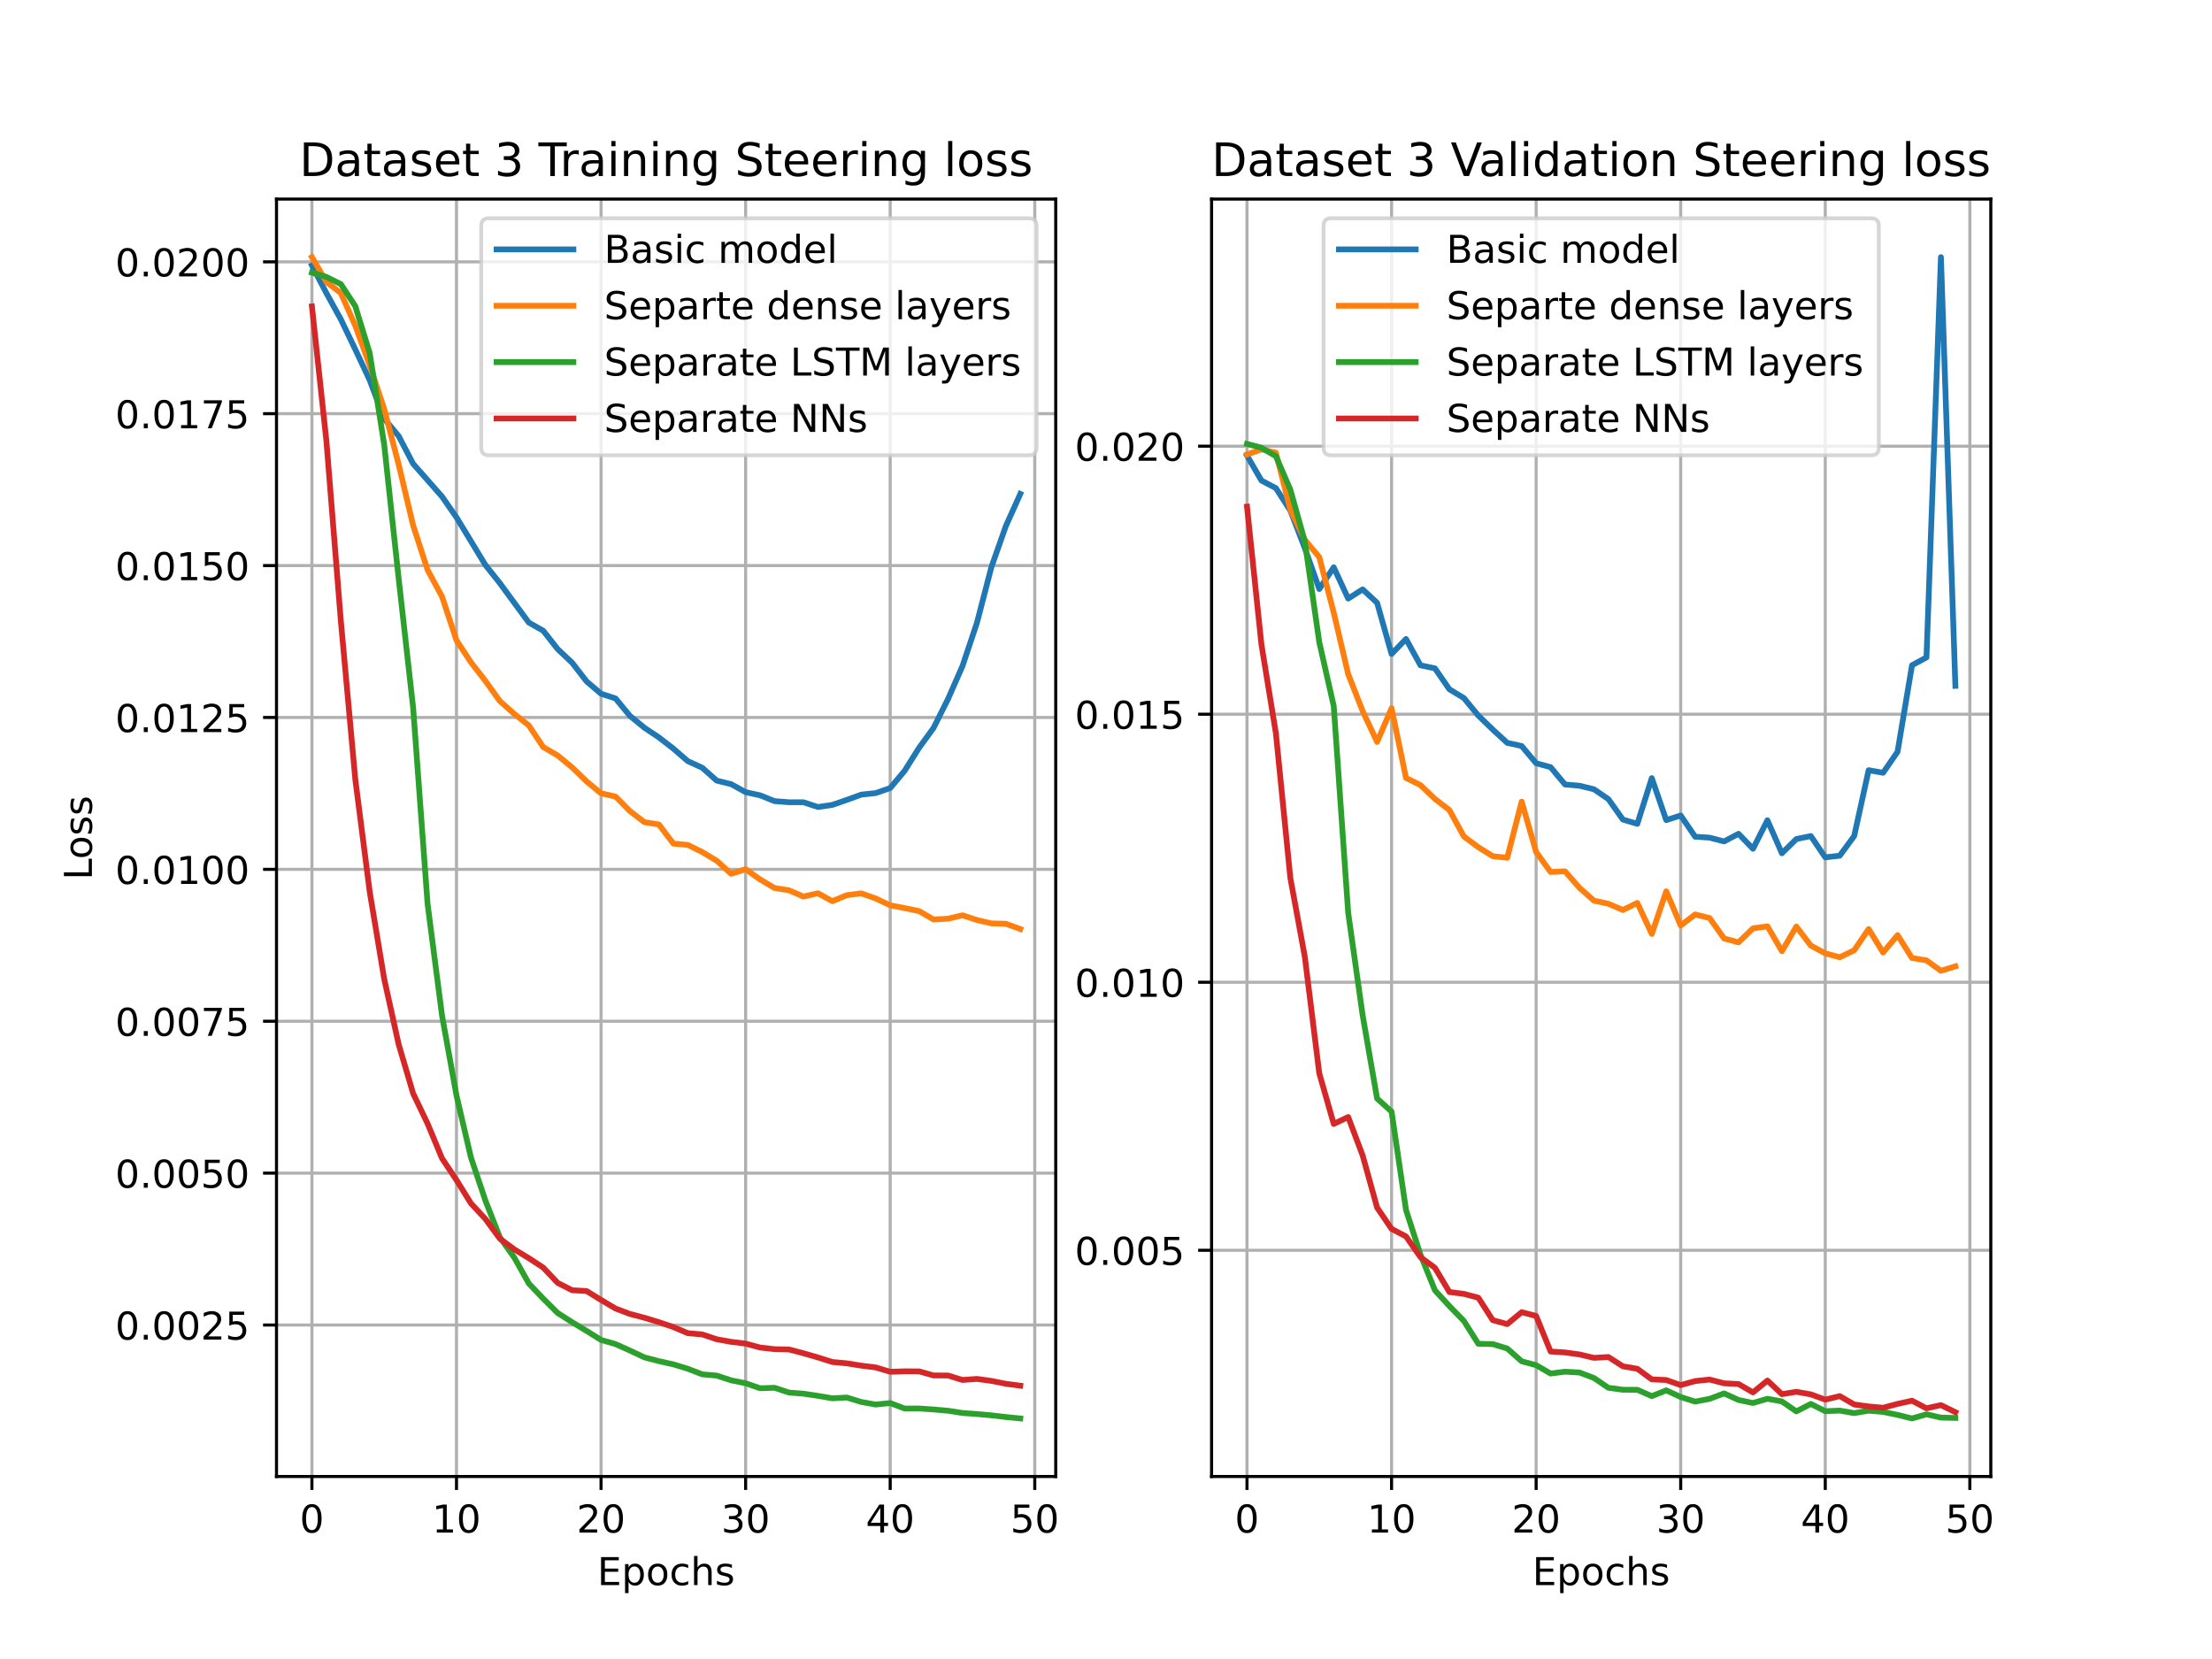 <?xml version="1.0" encoding="UTF-8" standalone="no"?>
<svg
   xmlns:dc="http://purl.org/dc/elements/1.1/"
   xmlns:cc="http://creativecommons.org/ns#"
   xmlns:rdf="http://www.w3.org/1999/02/22-rdf-syntax-ns#"
   xmlns:svg="http://www.w3.org/2000/svg"
   xmlns="http://www.w3.org/2000/svg"
   xmlns:xlink="http://www.w3.org/1999/xlink"
   xmlns:sodipodi="http://sodipodi.sourceforge.net/DTD/sodipodi-0.dtd"
   xmlns:inkscape="http://www.inkscape.org/namespaces/inkscape"
   inkscape:version="1.0 (1.0+r73+1)"
   sodipodi:docname="categoricalcrossds3steeringCompare.svg"
   id="svg1115"
   width="576pt"
   viewBox="0 0 576 432"
   version="1.1"
   height="432pt">
  <sodipodi:namedview
     inkscape:current-layer="svg1115"
     inkscape:window-maximized="0"
     inkscape:window-y="0"
     inkscape:window-x="0"
     inkscape:cy="288"
     inkscape:cx="384"
     inkscape:zoom="1.0607639"
     showgrid="false"
     id="namedview1117"
     inkscape:window-height="500"
     inkscape:window-width="765"
     inkscape:pageshadow="2"
     inkscape:pageopacity="0"
     guidetolerance="10"
     gridtolerance="10"
     objecttolerance="10"
     borderopacity="1"
     bordercolor="#666666"
     pagecolor="#ffffff" />
  <defs
     id="defs4">
    <style
       id="style2"
       type="text/css">
*{stroke-linecap:butt;stroke-linejoin:round;}
  </style>
  </defs>
  <g
     id="figure_1">
    <g
       id="patch_1">
      <path
         id="path6"
         style="fill:#ffffff;"
         d="M 0 432  L 576 432  L 576 0  L 0 0  z " />
    </g>
    <g
       id="axes_1">
      <g
         id="patch_2">
        <path
           id="path9"
           style="fill:#ffffff;"
           d="M 72 384.48  L 274.909 384.48  L 274.909 51.84  L 72 51.84  z " />
      </g>
      <g
         id="matplotlib.axis_1">
        <g
           id="xtick_1">
          <g
             id="line2d_1">
            <path
               id="path12"
               style="fill:none;stroke:#b0b0b0;stroke-linecap:square;stroke-width:0.8;"
               d="M 81.223 384.48  L 81.223 51.84  "
               clip-path="url(#paef4e60e2d)" />
          </g>
          <g
             id="line2d_2">
            <defs
               id="defs16">
              <path
                 style="stroke:#000000;stroke-width:0.8;"
                 id="m33cd33ba08"
                 d="M 0 0  L 0 3.5  " />
            </defs>
            <g
               id="g20">
              <use
                 id="use18"
                 y="384.48"
                 xlink:href="#m33cd33ba08"
                 x="81.223"
                 style="stroke:#000000;stroke-width:0.8;" />
            </g>
          </g>
          <g
             id="text_1">
            <!-- 0 -->
            <defs
               id="defs24">
              <path
                 id="DejaVuSans-48"
                 d="M 31.781 66.406  Q 24.172 66.406 20.328 58.906  Q 16.5 51.422 16.5 36.375  Q 16.5 21.391 20.328 13.891  Q 24.172 6.391 31.781 6.391  Q 39.453 6.391 43.281 13.891  Q 47.125 21.391 47.125 36.375  Q 47.125 51.422 43.281 58.906  Q 39.453 66.406 31.781 66.406  z M 31.781 74.219  Q 44.047 74.219 50.516 64.516  Q 56.984 54.828 56.984 36.375  Q 56.984 17.969 50.516 8.266  Q 44.047 -1.422 31.781 -1.422  Q 19.531 -1.422 13.062 8.266  Q 6.594 17.969 6.594 36.375  Q 6.594 54.828 13.062 64.516  Q 19.531 74.219 31.781 74.219  z " />
            </defs>
            <g
               id="g28"
               transform="translate(78.042 399.078)scale(0.1 -0.1)">
              <use
                 id="use26"
                 xlink:href="#DejaVuSans-48" />
            </g>
          </g>
        </g>
        <g
           id="xtick_2">
          <g
             id="line2d_3">
            <path
               id="path32"
               style="fill:none;stroke:#b0b0b0;stroke-linecap:square;stroke-width:0.8;"
               d="M 118.869 384.48  L 118.869 51.84  "
               clip-path="url(#paef4e60e2d)" />
          </g>
          <g
             id="line2d_4">
            <g
               id="g37">
              <use
                 id="use35"
                 y="384.48"
                 xlink:href="#m33cd33ba08"
                 x="118.869"
                 style="stroke:#000000;stroke-width:0.8;" />
            </g>
          </g>
          <g
             id="text_2">
            <!-- 10 -->
            <defs
               id="defs41">
              <path
                 id="DejaVuSans-49"
                 d="M 12.406 8.297  L 28.516 8.297  L 28.516 63.922  L 10.984 60.406  L 10.984 69.391  L 28.422 72.906  L 38.281 72.906  L 38.281 8.297  L 54.391 8.297  L 54.391 0  L 12.406 0  z " />
            </defs>
            <g
               id="g47"
               transform="translate(112.506 399.078)scale(0.1 -0.1)">
              <use
                 id="use43"
                 xlink:href="#DejaVuSans-49" />
              <use
                 id="use45"
                 xlink:href="#DejaVuSans-48"
                 x="63.623" />
            </g>
          </g>
        </g>
        <g
           id="xtick_3">
          <g
             id="line2d_5">
            <path
               id="path51"
               style="fill:none;stroke:#b0b0b0;stroke-linecap:square;stroke-width:0.8;"
               d="M 156.514 384.48  L 156.514 51.84  "
               clip-path="url(#paef4e60e2d)" />
          </g>
          <g
             id="line2d_6">
            <g
               id="g56">
              <use
                 id="use54"
                 y="384.48"
                 xlink:href="#m33cd33ba08"
                 x="156.514"
                 style="stroke:#000000;stroke-width:0.8;" />
            </g>
          </g>
          <g
             id="text_3">
            <!-- 20 -->
            <defs
               id="defs60">
              <path
                 id="DejaVuSans-50"
                 d="M 19.188 8.297  L 53.609 8.297  L 53.609 0  L 7.328 0  L 7.328 8.297  Q 12.938 14.109 22.625 23.891  Q 32.328 33.688 34.812 36.531  Q 39.547 41.844 41.422 45.531  Q 43.312 49.219 43.312 52.781  Q 43.312 58.594 39.234 62.25  Q 35.156 65.922 28.609 65.922  Q 23.969 65.922 18.812 64.312  Q 13.672 62.703 7.812 59.422  L 7.812 69.391  Q 13.766 71.781 18.938 73  Q 24.125 74.219 28.422 74.219  Q 39.75 74.219 46.484 68.547  Q 53.219 62.891 53.219 53.422  Q 53.219 48.922 51.531 44.891  Q 49.859 40.875 45.406 35.406  Q 44.188 33.984 37.641 27.219  Q 31.109 20.453 19.188 8.297  z " />
            </defs>
            <g
               id="g66"
               transform="translate(150.152 399.078)scale(0.1 -0.1)">
              <use
                 id="use62"
                 xlink:href="#DejaVuSans-50" />
              <use
                 id="use64"
                 xlink:href="#DejaVuSans-48"
                 x="63.623" />
            </g>
          </g>
        </g>
        <g
           id="xtick_4">
          <g
             id="line2d_7">
            <path
               id="path70"
               style="fill:none;stroke:#b0b0b0;stroke-linecap:square;stroke-width:0.8;"
               d="M 194.16 384.48  L 194.16 51.84  "
               clip-path="url(#paef4e60e2d)" />
          </g>
          <g
             id="line2d_8">
            <g
               id="g75">
              <use
                 id="use73"
                 y="384.48"
                 xlink:href="#m33cd33ba08"
                 x="194.16"
                 style="stroke:#000000;stroke-width:0.8;" />
            </g>
          </g>
          <g
             id="text_4">
            <!-- 30 -->
            <defs
               id="defs79">
              <path
                 id="DejaVuSans-51"
                 d="M 40.578 39.312  Q 47.656 37.797 51.625 33  Q 55.609 28.219 55.609 21.188  Q 55.609 10.406 48.188 4.484  Q 40.766 -1.422 27.094 -1.422  Q 22.516 -1.422 17.656 -0.516  Q 12.797 0.391 7.625 2.203  L 7.625 11.719  Q 11.719 9.328 16.594 8.109  Q 21.484 6.891 26.812 6.891  Q 36.078 6.891 40.938 10.547  Q 45.797 14.203 45.797 21.188  Q 45.797 27.641 41.281 31.266  Q 36.766 34.906 28.719 34.906  L 20.219 34.906  L 20.219 43.016  L 29.109 43.016  Q 36.375 43.016 40.234 45.922  Q 44.094 48.828 44.094 54.297  Q 44.094 59.906 40.109 62.906  Q 36.141 65.922 28.719 65.922  Q 24.656 65.922 20.016 65.031  Q 15.375 64.156 9.812 62.312  L 9.812 71.094  Q 15.438 72.656 20.344 73.438  Q 25.25 74.219 29.594 74.219  Q 40.828 74.219 47.359 69.109  Q 53.906 64.016 53.906 55.328  Q 53.906 49.266 50.438 45.094  Q 46.969 40.922 40.578 39.312  z " />
            </defs>
            <g
               id="g85"
               transform="translate(187.797 399.078)scale(0.1 -0.1)">
              <use
                 id="use81"
                 xlink:href="#DejaVuSans-51" />
              <use
                 id="use83"
                 xlink:href="#DejaVuSans-48"
                 x="63.623" />
            </g>
          </g>
        </g>
        <g
           id="xtick_5">
          <g
             id="line2d_9">
            <path
               id="path89"
               style="fill:none;stroke:#b0b0b0;stroke-linecap:square;stroke-width:0.8;"
               d="M 231.805 384.48  L 231.805 51.84  "
               clip-path="url(#paef4e60e2d)" />
          </g>
          <g
             id="line2d_10">
            <g
               id="g94">
              <use
                 id="use92"
                 y="384.48"
                 xlink:href="#m33cd33ba08"
                 x="231.805"
                 style="stroke:#000000;stroke-width:0.8;" />
            </g>
          </g>
          <g
             id="text_5">
            <!-- 40 -->
            <defs
               id="defs98">
              <path
                 id="DejaVuSans-52"
                 d="M 37.797 64.312  L 12.891 25.391  L 37.797 25.391  z M 35.203 72.906  L 47.609 72.906  L 47.609 25.391  L 58.016 25.391  L 58.016 17.188  L 47.609 17.188  L 47.609 0  L 37.797 0  L 37.797 17.188  L 4.891 17.188  L 4.891 26.703  z " />
            </defs>
            <g
               id="g104"
               transform="translate(225.443 399.078)scale(0.1 -0.1)">
              <use
                 id="use100"
                 xlink:href="#DejaVuSans-52" />
              <use
                 id="use102"
                 xlink:href="#DejaVuSans-48"
                 x="63.623" />
            </g>
          </g>
        </g>
        <g
           id="xtick_6">
          <g
             id="line2d_11">
            <path
               id="path108"
               style="fill:none;stroke:#b0b0b0;stroke-linecap:square;stroke-width:0.8;"
               d="M 269.45 384.48  L 269.45 51.84  "
               clip-path="url(#paef4e60e2d)" />
          </g>
          <g
             id="line2d_12">
            <g
               id="g113">
              <use
                 id="use111"
                 y="384.48"
                 xlink:href="#m33cd33ba08"
                 x="269.45"
                 style="stroke:#000000;stroke-width:0.8;" />
            </g>
          </g>
          <g
             id="text_6">
            <!-- 50 -->
            <defs
               id="defs117">
              <path
                 id="DejaVuSans-53"
                 d="M 10.797 72.906  L 49.516 72.906  L 49.516 64.594  L 19.828 64.594  L 19.828 46.734  Q 21.969 47.469 24.109 47.828  Q 26.266 48.188 28.422 48.188  Q 40.625 48.188 47.75 41.5  Q 54.891 34.812 54.891 23.391  Q 54.891 11.625 47.562 5.094  Q 40.234 -1.422 26.906 -1.422  Q 22.312 -1.422 17.547 -0.641  Q 12.797 0.141 7.719 1.703  L 7.719 11.625  Q 12.109 9.234 16.797 8.062  Q 21.484 6.891 26.703 6.891  Q 35.156 6.891 40.078 11.328  Q 45.016 15.766 45.016 23.391  Q 45.016 31 40.078 35.438  Q 35.156 39.891 26.703 39.891  Q 22.75 39.891 18.812 39.016  Q 14.891 38.141 10.797 36.281  z " />
            </defs>
            <g
               id="g123"
               transform="translate(263.088 399.078)scale(0.1 -0.1)">
              <use
                 id="use119"
                 xlink:href="#DejaVuSans-53" />
              <use
                 id="use121"
                 xlink:href="#DejaVuSans-48"
                 x="63.623" />
            </g>
          </g>
        </g>
        <g
           id="text_7">
          <!-- Epochs -->
          <defs
             id="defs133">
            <path
               id="DejaVuSans-69"
               d="M 9.812 72.906  L 55.906 72.906  L 55.906 64.594  L 19.672 64.594  L 19.672 43.016  L 54.391 43.016  L 54.391 34.719  L 19.672 34.719  L 19.672 8.297  L 56.781 8.297  L 56.781 0  L 9.812 0  z " />
            <path
               id="DejaVuSans-112"
               d="M 18.109 8.203  L 18.109 -20.797  L 9.078 -20.797  L 9.078 54.688  L 18.109 54.688  L 18.109 46.391  Q 20.953 51.266 25.266 53.625  Q 29.594 56 35.594 56  Q 45.562 56 51.781 48.094  Q 58.016 40.188 58.016 27.297  Q 58.016 14.406 51.781 6.484  Q 45.562 -1.422 35.594 -1.422  Q 29.594 -1.422 25.266 0.953  Q 20.953 3.328 18.109 8.203  z M 48.688 27.297  Q 48.688 37.203 44.609 42.844  Q 40.531 48.484 33.406 48.484  Q 26.266 48.484 22.188 42.844  Q 18.109 37.203 18.109 27.297  Q 18.109 17.391 22.188 11.75  Q 26.266 6.109 33.406 6.109  Q 40.531 6.109 44.609 11.75  Q 48.688 17.391 48.688 27.297  z " />
            <path
               id="DejaVuSans-111"
               d="M 30.609 48.391  Q 23.391 48.391 19.188 42.75  Q 14.984 37.109 14.984 27.297  Q 14.984 17.484 19.156 11.844  Q 23.344 6.203 30.609 6.203  Q 37.797 6.203 41.984 11.859  Q 46.188 17.531 46.188 27.297  Q 46.188 37.016 41.984 42.703  Q 37.797 48.391 30.609 48.391  z M 30.609 56  Q 42.328 56 49.016 48.375  Q 55.719 40.766 55.719 27.297  Q 55.719 13.875 49.016 6.219  Q 42.328 -1.422 30.609 -1.422  Q 18.844 -1.422 12.172 6.219  Q 5.516 13.875 5.516 27.297  Q 5.516 40.766 12.172 48.375  Q 18.844 56 30.609 56  z " />
            <path
               id="DejaVuSans-99"
               d="M 48.781 52.594  L 48.781 44.188  Q 44.969 46.297 41.141 47.344  Q 37.312 48.391 33.406 48.391  Q 24.656 48.391 19.812 42.844  Q 14.984 37.312 14.984 27.297  Q 14.984 17.281 19.812 11.734  Q 24.656 6.203 33.406 6.203  Q 37.312 6.203 41.141 7.25  Q 44.969 8.297 48.781 10.406  L 48.781 2.094  Q 45.016 0.344 40.984 -0.531  Q 36.969 -1.422 32.422 -1.422  Q 20.062 -1.422 12.781 6.344  Q 5.516 14.109 5.516 27.297  Q 5.516 40.672 12.859 48.328  Q 20.219 56 33.016 56  Q 37.156 56 41.109 55.141  Q 45.062 54.297 48.781 52.594  z " />
            <path
               id="DejaVuSans-104"
               d="M 54.891 33.016  L 54.891 0  L 45.906 0  L 45.906 32.719  Q 45.906 40.484 42.875 44.328  Q 39.844 48.188 33.797 48.188  Q 26.516 48.188 22.312 43.547  Q 18.109 38.922 18.109 30.906  L 18.109 0  L 9.078 0  L 9.078 75.984  L 18.109 75.984  L 18.109 46.188  Q 21.344 51.125 25.703 53.562  Q 30.078 56 35.797 56  Q 45.219 56 50.047 50.172  Q 54.891 44.344 54.891 33.016  z " />
            <path
               id="DejaVuSans-115"
               d="M 44.281 53.078  L 44.281 44.578  Q 40.484 46.531 36.375 47.5  Q 32.281 48.484 27.875 48.484  Q 21.188 48.484 17.844 46.438  Q 14.5 44.391 14.5 40.281  Q 14.5 37.156 16.891 35.375  Q 19.281 33.594 26.516 31.984  L 29.594 31.297  Q 39.156 29.25 43.188 25.516  Q 47.219 21.781 47.219 15.094  Q 47.219 7.469 41.188 3.016  Q 35.156 -1.422 24.609 -1.422  Q 20.219 -1.422 15.453 -0.562  Q 10.688 0.297 5.422 2  L 5.422 11.281  Q 10.406 8.688 15.234 7.391  Q 20.062 6.109 24.812 6.109  Q 31.156 6.109 34.562 8.281  Q 37.984 10.453 37.984 14.406  Q 37.984 18.062 35.516 20.016  Q 33.062 21.969 24.703 23.781  L 21.578 24.516  Q 13.234 26.266 9.516 29.906  Q 5.812 33.547 5.812 39.891  Q 5.812 47.609 11.281 51.797  Q 16.75 56 26.812 56  Q 31.781 56 36.172 55.266  Q 40.578 54.547 44.281 53.078  z " />
          </defs>
          <g
             id="g147"
             transform="translate(155.539 412.757)scale(0.1 -0.1)">
            <use
               id="use135"
               xlink:href="#DejaVuSans-69" />
            <use
               id="use137"
               xlink:href="#DejaVuSans-112"
               x="63.184" />
            <use
               id="use139"
               xlink:href="#DejaVuSans-111"
               x="126.66" />
            <use
               id="use141"
               xlink:href="#DejaVuSans-99"
               x="187.842" />
            <use
               id="use143"
               xlink:href="#DejaVuSans-104"
               x="242.822" />
            <use
               id="use145"
               xlink:href="#DejaVuSans-115"
               x="306.201" />
          </g>
        </g>
      </g>
      <g
         id="matplotlib.axis_2">
        <g
           id="ytick_1">
          <g
             id="line2d_13">
            <path
               id="path151"
               style="fill:none;stroke:#b0b0b0;stroke-linecap:square;stroke-width:0.8;"
               d="M 72 345.03  L 274.909 345.03  "
               clip-path="url(#paef4e60e2d)" />
          </g>
          <g
             id="line2d_14">
            <defs
               id="defs155">
              <path
                 style="stroke:#000000;stroke-width:0.8;"
                 id="m5f223510ec"
                 d="M 0 0  L -3.5 0  " />
            </defs>
            <g
               id="g159">
              <use
                 id="use157"
                 y="345.03"
                 xlink:href="#m5f223510ec"
                 x="72"
                 style="stroke:#000000;stroke-width:0.8;" />
            </g>
          </g>
          <g
             id="text_8">
            <!-- 0.0025 -->
            <defs
               id="defs163">
              <path
                 id="DejaVuSans-46"
                 d="M 10.688 12.406  L 21 12.406  L 21 0  L 10.688 0  z " />
            </defs>
            <g
               id="g177"
               transform="translate(30.009 348.829)scale(0.1 -0.1)">
              <use
                 id="use165"
                 xlink:href="#DejaVuSans-48" />
              <use
                 id="use167"
                 xlink:href="#DejaVuSans-46"
                 x="63.623" />
              <use
                 id="use169"
                 xlink:href="#DejaVuSans-48"
                 x="95.41" />
              <use
                 id="use171"
                 xlink:href="#DejaVuSans-48"
                 x="159.033" />
              <use
                 id="use173"
                 xlink:href="#DejaVuSans-50"
                 x="222.656" />
              <use
                 id="use175"
                 xlink:href="#DejaVuSans-53"
                 x="286.279" />
            </g>
          </g>
        </g>
        <g
           id="ytick_2">
          <g
             id="line2d_15">
            <path
               id="path181"
               style="fill:none;stroke:#b0b0b0;stroke-linecap:square;stroke-width:0.8;"
               d="M 72 305.479  L 274.909 305.479  "
               clip-path="url(#paef4e60e2d)" />
          </g>
          <g
             id="line2d_16">
            <g
               id="g186">
              <use
                 id="use184"
                 y="305.479"
                 xlink:href="#m5f223510ec"
                 x="72"
                 style="stroke:#000000;stroke-width:0.8;" />
            </g>
          </g>
          <g
             id="text_9">
            <!-- 0.0050 -->
            <g
               id="g201"
               transform="translate(30.009 309.278)scale(0.1 -0.1)">
              <use
                 id="use189"
                 xlink:href="#DejaVuSans-48" />
              <use
                 id="use191"
                 xlink:href="#DejaVuSans-46"
                 x="63.623" />
              <use
                 id="use193"
                 xlink:href="#DejaVuSans-48"
                 x="95.41" />
              <use
                 id="use195"
                 xlink:href="#DejaVuSans-48"
                 x="159.033" />
              <use
                 id="use197"
                 xlink:href="#DejaVuSans-53"
                 x="222.656" />
              <use
                 id="use199"
                 xlink:href="#DejaVuSans-48"
                 x="286.279" />
            </g>
          </g>
        </g>
        <g
           id="ytick_3">
          <g
             id="line2d_17">
            <path
               id="path205"
               style="fill:none;stroke:#b0b0b0;stroke-linecap:square;stroke-width:0.8;"
               d="M 72 265.928  L 274.909 265.928  "
               clip-path="url(#paef4e60e2d)" />
          </g>
          <g
             id="line2d_18">
            <g
               id="g210">
              <use
                 id="use208"
                 y="265.928"
                 xlink:href="#m5f223510ec"
                 x="72"
                 style="stroke:#000000;stroke-width:0.8;" />
            </g>
          </g>
          <g
             id="text_10">
            <!-- 0.0075 -->
            <defs
               id="defs214">
              <path
                 id="DejaVuSans-55"
                 d="M 8.203 72.906  L 55.078 72.906  L 55.078 68.703  L 28.609 0  L 18.312 0  L 43.219 64.594  L 8.203 64.594  z " />
            </defs>
            <g
               id="g228"
               transform="translate(30.009 269.728)scale(0.1 -0.1)">
              <use
                 id="use216"
                 xlink:href="#DejaVuSans-48" />
              <use
                 id="use218"
                 xlink:href="#DejaVuSans-46"
                 x="63.623" />
              <use
                 id="use220"
                 xlink:href="#DejaVuSans-48"
                 x="95.41" />
              <use
                 id="use222"
                 xlink:href="#DejaVuSans-48"
                 x="159.033" />
              <use
                 id="use224"
                 xlink:href="#DejaVuSans-55"
                 x="222.656" />
              <use
                 id="use226"
                 xlink:href="#DejaVuSans-53"
                 x="286.279" />
            </g>
          </g>
        </g>
        <g
           id="ytick_4">
          <g
             id="line2d_19">
            <path
               id="path232"
               style="fill:none;stroke:#b0b0b0;stroke-linecap:square;stroke-width:0.8;"
               d="M 72 226.378  L 274.909 226.378  "
               clip-path="url(#paef4e60e2d)" />
          </g>
          <g
             id="line2d_20">
            <g
               id="g237">
              <use
                 id="use235"
                 y="226.378"
                 xlink:href="#m5f223510ec"
                 x="72"
                 style="stroke:#000000;stroke-width:0.8;" />
            </g>
          </g>
          <g
             id="text_11">
            <!-- 0.0100 -->
            <g
               id="g252"
               transform="translate(30.009 230.177)scale(0.1 -0.1)">
              <use
                 id="use240"
                 xlink:href="#DejaVuSans-48" />
              <use
                 id="use242"
                 xlink:href="#DejaVuSans-46"
                 x="63.623" />
              <use
                 id="use244"
                 xlink:href="#DejaVuSans-48"
                 x="95.41" />
              <use
                 id="use246"
                 xlink:href="#DejaVuSans-49"
                 x="159.033" />
              <use
                 id="use248"
                 xlink:href="#DejaVuSans-48"
                 x="222.656" />
              <use
                 id="use250"
                 xlink:href="#DejaVuSans-48"
                 x="286.279" />
            </g>
          </g>
        </g>
        <g
           id="ytick_5">
          <g
             id="line2d_21">
            <path
               id="path256"
               style="fill:none;stroke:#b0b0b0;stroke-linecap:square;stroke-width:0.8;"
               d="M 72 186.827  L 274.909 186.827  "
               clip-path="url(#paef4e60e2d)" />
          </g>
          <g
             id="line2d_22">
            <g
               id="g261">
              <use
                 id="use259"
                 y="186.827"
                 xlink:href="#m5f223510ec"
                 x="72"
                 style="stroke:#000000;stroke-width:0.8;" />
            </g>
          </g>
          <g
             id="text_12">
            <!-- 0.0125 -->
            <g
               id="g276"
               transform="translate(30.009 190.627)scale(0.1 -0.1)">
              <use
                 id="use264"
                 xlink:href="#DejaVuSans-48" />
              <use
                 id="use266"
                 xlink:href="#DejaVuSans-46"
                 x="63.623" />
              <use
                 id="use268"
                 xlink:href="#DejaVuSans-48"
                 x="95.41" />
              <use
                 id="use270"
                 xlink:href="#DejaVuSans-49"
                 x="159.033" />
              <use
                 id="use272"
                 xlink:href="#DejaVuSans-50"
                 x="222.656" />
              <use
                 id="use274"
                 xlink:href="#DejaVuSans-53"
                 x="286.279" />
            </g>
          </g>
        </g>
        <g
           id="ytick_6">
          <g
             id="line2d_23">
            <path
               id="path280"
               style="fill:none;stroke:#b0b0b0;stroke-linecap:square;stroke-width:0.8;"
               d="M 72 147.277  L 274.909 147.277  "
               clip-path="url(#paef4e60e2d)" />
          </g>
          <g
             id="line2d_24">
            <g
               id="g285">
              <use
                 id="use283"
                 y="147.277"
                 xlink:href="#m5f223510ec"
                 x="72"
                 style="stroke:#000000;stroke-width:0.8;" />
            </g>
          </g>
          <g
             id="text_13">
            <!-- 0.0150 -->
            <g
               id="g300"
               transform="translate(30.009 151.076)scale(0.1 -0.1)">
              <use
                 id="use288"
                 xlink:href="#DejaVuSans-48" />
              <use
                 id="use290"
                 xlink:href="#DejaVuSans-46"
                 x="63.623" />
              <use
                 id="use292"
                 xlink:href="#DejaVuSans-48"
                 x="95.41" />
              <use
                 id="use294"
                 xlink:href="#DejaVuSans-49"
                 x="159.033" />
              <use
                 id="use296"
                 xlink:href="#DejaVuSans-53"
                 x="222.656" />
              <use
                 id="use298"
                 xlink:href="#DejaVuSans-48"
                 x="286.279" />
            </g>
          </g>
        </g>
        <g
           id="ytick_7">
          <g
             id="line2d_25">
            <path
               id="path304"
               style="fill:none;stroke:#b0b0b0;stroke-linecap:square;stroke-width:0.8;"
               d="M 72 107.726  L 274.909 107.726  "
               clip-path="url(#paef4e60e2d)" />
          </g>
          <g
             id="line2d_26">
            <g
               id="g309">
              <use
                 id="use307"
                 y="107.726"
                 xlink:href="#m5f223510ec"
                 x="72"
                 style="stroke:#000000;stroke-width:0.8;" />
            </g>
          </g>
          <g
             id="text_14">
            <!-- 0.0175 -->
            <g
               id="g324"
               transform="translate(30.009 111.525)scale(0.1 -0.1)">
              <use
                 id="use312"
                 xlink:href="#DejaVuSans-48" />
              <use
                 id="use314"
                 xlink:href="#DejaVuSans-46"
                 x="63.623" />
              <use
                 id="use316"
                 xlink:href="#DejaVuSans-48"
                 x="95.41" />
              <use
                 id="use318"
                 xlink:href="#DejaVuSans-49"
                 x="159.033" />
              <use
                 id="use320"
                 xlink:href="#DejaVuSans-55"
                 x="222.656" />
              <use
                 id="use322"
                 xlink:href="#DejaVuSans-53"
                 x="286.279" />
            </g>
          </g>
        </g>
        <g
           id="ytick_8">
          <g
             id="line2d_27">
            <path
               id="path328"
               style="fill:none;stroke:#b0b0b0;stroke-linecap:square;stroke-width:0.8;"
               d="M 72 68.176  L 274.909 68.176  "
               clip-path="url(#paef4e60e2d)" />
          </g>
          <g
             id="line2d_28">
            <g
               id="g333">
              <use
                 id="use331"
                 y="68.176"
                 xlink:href="#m5f223510ec"
                 x="72"
                 style="stroke:#000000;stroke-width:0.8;" />
            </g>
          </g>
          <g
             id="text_15">
            <!-- 0.0200 -->
            <g
               id="g348"
               transform="translate(30.009 71.975)scale(0.1 -0.1)">
              <use
                 id="use336"
                 xlink:href="#DejaVuSans-48" />
              <use
                 id="use338"
                 xlink:href="#DejaVuSans-46"
                 x="63.623" />
              <use
                 id="use340"
                 xlink:href="#DejaVuSans-48"
                 x="95.41" />
              <use
                 id="use342"
                 xlink:href="#DejaVuSans-50"
                 x="159.033" />
              <use
                 id="use344"
                 xlink:href="#DejaVuSans-48"
                 x="222.656" />
              <use
                 id="use346"
                 xlink:href="#DejaVuSans-48"
                 x="286.279" />
            </g>
          </g>
        </g>
        <g
           id="text_16">
          <!-- Loss -->
          <defs
             id="defs353">
            <path
               id="DejaVuSans-76"
               d="M 9.812 72.906  L 19.672 72.906  L 19.672 8.297  L 55.172 8.297  L 55.172 0  L 9.812 0  z " />
          </defs>
          <g
             id="g363"
             transform="translate(23.93 229.127)rotate(-90)scale(0.1 -0.1)">
            <use
               id="use355"
               xlink:href="#DejaVuSans-76" />
            <use
               id="use357"
               xlink:href="#DejaVuSans-111"
               x="53.963" />
            <use
               id="use359"
               xlink:href="#DejaVuSans-115"
               x="115.145" />
            <use
               id="use361"
               xlink:href="#DejaVuSans-115"
               x="167.244" />
          </g>
        </g>
      </g>
      <g
         id="line2d_29">
        <path
           id="path367"
           style="fill:none;stroke:#1f77b4;stroke-linecap:square;stroke-width:1.5;"
           d="M 81.223 69.102  L 84.988 76.324  L 88.752 83.157  L 92.517 90.986  L 96.281 99.017  L 100.046 109.025  L 103.81 113.549  L 107.575 120.76  L 111.34 125.031  L 115.104 129.308  L 118.869 134.725  L 122.633 140.916  L 126.398 147.131  L 130.162 151.85  L 133.927 156.991  L 137.691 162.103  L 141.456 164.239  L 145.22 169.03  L 148.985 172.578  L 152.75 177.441  L 156.514 180.647  L 160.279 181.868  L 164.043 186.427  L 167.808 189.504  L 171.572 192.022  L 175.337 194.937  L 179.101 198.199  L 182.866 199.915  L 186.63 203.269  L 190.395 204.194  L 194.16 206.274  L 197.924 207.097  L 201.689 208.61  L 205.453 208.902  L 209.218 208.903  L 212.982 210.146  L 216.747 209.589  L 220.511 208.288  L 224.276 206.919  L 228.04 206.515  L 231.805 205.212  L 235.57 200.705  L 239.334 194.719  L 243.099 189.542  L 246.863 182.009  L 250.628 173.433  L 254.392 162.18  L 258.157 147.669  L 261.921 136.983  L 265.686 128.612  "
           clip-path="url(#paef4e60e2d)" />
      </g>
      <g
         id="line2d_30">
        <path
           id="path370"
           style="fill:none;stroke:#ff7f0e;stroke-linecap:square;stroke-width:1.5;"
           d="M 81.223 66.96  L 84.988 73.415  L 88.752 76.318  L 92.517 84.797  L 96.281 95.167  L 100.046 106.495  L 103.81 120.935  L 107.575 136.814  L 111.34 148.41  L 115.104 155.357  L 118.869 166.756  L 122.633 172.471  L 126.398 177.311  L 130.162 182.564  L 133.927 185.911  L 137.691 188.891  L 141.456 194.541  L 145.22 196.727  L 148.985 199.833  L 152.75 203.479  L 156.514 206.584  L 160.279 207.42  L 164.043 211.21  L 167.808 214.094  L 171.572 214.692  L 175.337 219.674  L 179.101 220.013  L 182.866 221.875  L 186.63 224.134  L 190.395 227.533  L 194.16 226.331  L 197.924 229.009  L 201.689 231.233  L 205.453 231.83  L 209.218 233.463  L 212.982 232.6  L 216.747 234.66  L 220.511 233.099  L 224.276 232.628  L 228.04 233.966  L 231.805 235.745  L 235.57 236.468  L 239.334 237.248  L 243.099 239.433  L 246.863 239.227  L 250.628 238.341  L 254.392 239.569  L 258.157 240.453  L 261.921 240.545  L 265.686 241.921  "
           clip-path="url(#paef4e60e2d)" />
      </g>
      <g
         id="line2d_31">
        <path
           id="path373"
           style="fill:none;stroke:#2ca02c;stroke-linecap:square;stroke-width:1.5;"
           d="M 81.223 70.983  L 84.988 72.11  L 88.752 73.98  L 92.517 79.731  L 96.281 91.979  L 100.046 115.804  L 103.81 150.638  L 107.575 184.233  L 111.34 235.366  L 115.104 264.453  L 118.869 285.28  L 122.633 301.414  L 126.398 312.622  L 130.162 322.196  L 133.927 327.486  L 137.691 334.208  L 141.456 338.159  L 145.22 341.903  L 148.985 344.299  L 152.75 346.571  L 156.514 348.917  L 160.279 350.001  L 164.043 351.683  L 167.808 353.457  L 171.572 354.441  L 175.337 355.273  L 179.101 356.42  L 182.866 357.873  L 186.63 358.199  L 190.395 359.438  L 194.16 360.201  L 197.924 361.498  L 201.689 361.372  L 205.453 362.623  L 209.218 362.912  L 212.982 363.47  L 216.747 364.119  L 220.511 363.912  L 224.276 365.069  L 228.04 365.74  L 231.805 365.354  L 235.57 366.781  L 239.334 366.767  L 243.099 367.024  L 246.863 367.353  L 250.628 367.94  L 254.392 368.206  L 258.157 368.547  L 261.921 368.991  L 265.686 369.36  "
           clip-path="url(#paef4e60e2d)" />
      </g>
      <g
         id="line2d_32">
        <path
           id="path376"
           style="fill:none;stroke:#d62728;stroke-linecap:square;stroke-width:1.5;"
           d="M 81.223 79.785  L 84.988 114.768  L 88.752 161.64  L 92.517 202.925  L 96.281 232.266  L 100.046 254.924  L 103.81 271.952  L 107.575 284.724  L 111.34 292.585  L 115.104 301.642  L 118.869 307.296  L 122.633 313.354  L 126.398 317.413  L 130.162 322.553  L 133.927 325.329  L 137.691 327.615  L 141.456 330.071  L 145.22 334.064  L 148.985 335.97  L 152.75 336.186  L 156.514 338.501  L 160.279 340.739  L 164.043 342.153  L 167.808 343.146  L 171.572 344.286  L 175.337 345.563  L 179.101 347.154  L 182.866 347.482  L 186.63 348.739  L 190.395 349.419  L 194.16 349.874  L 197.924 350.889  L 201.689 351.327  L 205.453 351.398  L 209.218 352.387  L 212.982 353.476  L 216.747 354.66  L 220.511 355.009  L 224.276 355.612  L 228.04 356.078  L 231.805 357.207  L 235.57 357.09  L 239.334 357.102  L 243.099 358.161  L 246.863 358.18  L 250.628 359.34  L 254.392 359.062  L 258.157 359.586  L 261.921 360.337  L 265.686 360.825  "
           clip-path="url(#paef4e60e2d)" />
      </g>
      <g
         id="patch_3">
        <path
           id="path379"
           style="fill:none;stroke:#000000;stroke-linecap:square;stroke-linejoin:miter;stroke-width:0.8;"
           d="M 72 384.48  L 72 51.84  " />
      </g>
      <g
         id="patch_4">
        <path
           id="path382"
           style="fill:none;stroke:#000000;stroke-linecap:square;stroke-linejoin:miter;stroke-width:0.8;"
           d="M 274.909 384.48  L 274.909 51.84  " />
      </g>
      <g
         id="patch_5">
        <path
           id="path385"
           style="fill:none;stroke:#000000;stroke-linecap:square;stroke-linejoin:miter;stroke-width:0.8;"
           d="M 72 384.48  L 274.909 384.48  " />
      </g>
      <g
         id="patch_6">
        <path
           id="path388"
           style="fill:none;stroke:#000000;stroke-linecap:square;stroke-linejoin:miter;stroke-width:0.8;"
           d="M 72 51.84  L 274.909 51.84  " />
      </g>
      <g
         id="text_17">
        <!-- Dataset 3 Training Steering loss -->
        <defs
           id="defs403">
          <path
             id="DejaVuSans-68"
             d="M 19.672 64.797  L 19.672 8.109  L 31.594 8.109  Q 46.688 8.109 53.688 14.938  Q 60.688 21.781 60.688 36.531  Q 60.688 51.172 53.688 57.984  Q 46.688 64.797 31.594 64.797  z M 9.812 72.906  L 30.078 72.906  Q 51.266 72.906 61.172 64.094  Q 71.094 55.281 71.094 36.531  Q 71.094 17.672 61.125 8.828  Q 51.172 0 30.078 0  L 9.812 0  z " />
          <path
             id="DejaVuSans-97"
             d="M 34.281 27.484  Q 23.391 27.484 19.188 25  Q 14.984 22.516 14.984 16.5  Q 14.984 11.719 18.141 8.906  Q 21.297 6.109 26.703 6.109  Q 34.188 6.109 38.703 11.406  Q 43.219 16.703 43.219 25.484  L 43.219 27.484  z M 52.203 31.203  L 52.203 0  L 43.219 0  L 43.219 8.297  Q 40.141 3.328 35.547 0.953  Q 30.953 -1.422 24.312 -1.422  Q 15.922 -1.422 10.953 3.297  Q 6 8.016 6 15.922  Q 6 25.141 12.172 29.828  Q 18.359 34.516 30.609 34.516  L 43.219 34.516  L 43.219 35.406  Q 43.219 41.609 39.141 45  Q 35.062 48.391 27.688 48.391  Q 23 48.391 18.547 47.266  Q 14.109 46.141 10.016 43.891  L 10.016 52.203  Q 14.938 54.109 19.578 55.047  Q 24.219 56 28.609 56  Q 40.484 56 46.344 49.844  Q 52.203 43.703 52.203 31.203  z " />
          <path
             id="DejaVuSans-116"
             d="M 18.312 70.219  L 18.312 54.688  L 36.812 54.688  L 36.812 47.703  L 18.312 47.703  L 18.312 18.016  Q 18.312 11.328 20.141 9.422  Q 21.969 7.516 27.594 7.516  L 36.812 7.516  L 36.812 0  L 27.594 0  Q 17.188 0 13.234 3.875  Q 9.281 7.766 9.281 18.016  L 9.281 47.703  L 2.688 47.703  L 2.688 54.688  L 9.281 54.688  L 9.281 70.219  z " />
          <path
             id="DejaVuSans-101"
             d="M 56.203 29.594  L 56.203 25.203  L 14.891 25.203  Q 15.484 15.922 20.484 11.062  Q 25.484 6.203 34.422 6.203  Q 39.594 6.203 44.453 7.469  Q 49.312 8.734 54.109 11.281  L 54.109 2.781  Q 49.266 0.734 44.188 -0.344  Q 39.109 -1.422 33.891 -1.422  Q 20.797 -1.422 13.156 6.188  Q 5.516 13.812 5.516 26.812  Q 5.516 40.234 12.766 48.109  Q 20.016 56 32.328 56  Q 43.359 56 49.781 48.891  Q 56.203 41.797 56.203 29.594  z M 47.219 32.234  Q 47.125 39.594 43.094 43.984  Q 39.062 48.391 32.422 48.391  Q 24.906 48.391 20.391 44.141  Q 15.875 39.891 15.188 32.172  z " />
          <path
             id="DejaVuSans-32" />
          <path
             id="DejaVuSans-84"
             d="M -0.297 72.906  L 61.375 72.906  L 61.375 64.594  L 35.5 64.594  L 35.5 0  L 25.594 0  L 25.594 64.594  L -0.297 64.594  z " />
          <path
             id="DejaVuSans-114"
             d="M 41.109 46.297  Q 39.594 47.172 37.812 47.578  Q 36.031 48 33.891 48  Q 26.266 48 22.188 43.047  Q 18.109 38.094 18.109 28.812  L 18.109 0  L 9.078 0  L 9.078 54.688  L 18.109 54.688  L 18.109 46.188  Q 20.953 51.172 25.484 53.578  Q 30.031 56 36.531 56  Q 37.453 56 38.578 55.875  Q 39.703 55.766 41.062 55.516  z " />
          <path
             id="DejaVuSans-105"
             d="M 9.422 54.688  L 18.406 54.688  L 18.406 0  L 9.422 0  z M 9.422 75.984  L 18.406 75.984  L 18.406 64.594  L 9.422 64.594  z " />
          <path
             id="DejaVuSans-110"
             d="M 54.891 33.016  L 54.891 0  L 45.906 0  L 45.906 32.719  Q 45.906 40.484 42.875 44.328  Q 39.844 48.188 33.797 48.188  Q 26.516 48.188 22.312 43.547  Q 18.109 38.922 18.109 30.906  L 18.109 0  L 9.078 0  L 9.078 54.688  L 18.109 54.688  L 18.109 46.188  Q 21.344 51.125 25.703 53.562  Q 30.078 56 35.797 56  Q 45.219 56 50.047 50.172  Q 54.891 44.344 54.891 33.016  z " />
          <path
             id="DejaVuSans-103"
             d="M 45.406 27.984  Q 45.406 37.75 41.375 43.109  Q 37.359 48.484 30.078 48.484  Q 22.859 48.484 18.828 43.109  Q 14.797 37.75 14.797 27.984  Q 14.797 18.266 18.828 12.891  Q 22.859 7.516 30.078 7.516  Q 37.359 7.516 41.375 12.891  Q 45.406 18.266 45.406 27.984  z M 54.391 6.781  Q 54.391 -7.172 48.188 -13.984  Q 42 -20.797 29.203 -20.797  Q 24.469 -20.797 20.266 -20.094  Q 16.062 -19.391 12.109 -17.922  L 12.109 -9.188  Q 16.062 -11.328 19.922 -12.344  Q 23.781 -13.375 27.781 -13.375  Q 36.625 -13.375 41.016 -8.766  Q 45.406 -4.156 45.406 5.172  L 45.406 9.625  Q 42.625 4.781 38.281 2.391  Q 33.938 0 27.875 0  Q 17.828 0 11.672 7.656  Q 5.516 15.328 5.516 27.984  Q 5.516 40.672 11.672 48.328  Q 17.828 56 27.875 56  Q 33.938 56 38.281 53.609  Q 42.625 51.219 45.406 46.391  L 45.406 54.688  L 54.391 54.688  z " />
          <path
             id="DejaVuSans-83"
             d="M 53.516 70.516  L 53.516 60.891  Q 47.906 63.578 42.922 64.891  Q 37.938 66.219 33.297 66.219  Q 25.25 66.219 20.875 63.094  Q 16.5 59.969 16.5 54.203  Q 16.5 49.359 19.406 46.891  Q 22.312 44.438 30.422 42.922  L 36.375 41.703  Q 47.406 39.594 52.656 34.297  Q 57.906 29 57.906 20.125  Q 57.906 9.516 50.797 4.047  Q 43.703 -1.422 29.984 -1.422  Q 24.812 -1.422 18.969 -0.25  Q 13.141 0.922 6.891 3.219  L 6.891 13.375  Q 12.891 10.016 18.656 8.297  Q 24.422 6.594 29.984 6.594  Q 38.422 6.594 43.016 9.906  Q 47.609 13.234 47.609 19.391  Q 47.609 24.75 44.312 27.781  Q 41.016 30.812 33.5 32.328  L 27.484 33.5  Q 16.453 35.688 11.516 40.375  Q 6.594 45.062 6.594 53.422  Q 6.594 63.094 13.406 68.656  Q 20.219 74.219 32.172 74.219  Q 37.312 74.219 42.625 73.281  Q 47.953 72.359 53.516 70.516  z " />
          <path
             id="DejaVuSans-108"
             d="M 9.422 75.984  L 18.406 75.984  L 18.406 0  L 9.422 0  z " />
        </defs>
        <g
           id="g469"
           transform="translate(77.964 45.84)scale(0.12 -0.12)">
          <use
             id="use405"
             xlink:href="#DejaVuSans-68" />
          <use
             id="use407"
             xlink:href="#DejaVuSans-97"
             x="77.002" />
          <use
             id="use409"
             xlink:href="#DejaVuSans-116"
             x="138.281" />
          <use
             id="use411"
             xlink:href="#DejaVuSans-97"
             x="177.49" />
          <use
             id="use413"
             xlink:href="#DejaVuSans-115"
             x="238.77" />
          <use
             id="use415"
             xlink:href="#DejaVuSans-101"
             x="290.869" />
          <use
             id="use417"
             xlink:href="#DejaVuSans-116"
             x="352.393" />
          <use
             id="use419"
             xlink:href="#DejaVuSans-32"
             x="391.602" />
          <use
             id="use421"
             xlink:href="#DejaVuSans-51"
             x="423.389" />
          <use
             id="use423"
             xlink:href="#DejaVuSans-32"
             x="487.012" />
          <use
             id="use425"
             xlink:href="#DejaVuSans-84"
             x="518.799" />
          <use
             id="use427"
             xlink:href="#DejaVuSans-114"
             x="565.133" />
          <use
             id="use429"
             xlink:href="#DejaVuSans-97"
             x="606.246" />
          <use
             id="use431"
             xlink:href="#DejaVuSans-105"
             x="667.525" />
          <use
             id="use433"
             xlink:href="#DejaVuSans-110"
             x="695.309" />
          <use
             id="use435"
             xlink:href="#DejaVuSans-105"
             x="758.688" />
          <use
             id="use437"
             xlink:href="#DejaVuSans-110"
             x="786.471" />
          <use
             id="use439"
             xlink:href="#DejaVuSans-103"
             x="849.85" />
          <use
             id="use441"
             xlink:href="#DejaVuSans-32"
             x="913.326" />
          <use
             id="use443"
             xlink:href="#DejaVuSans-83"
             x="945.113" />
          <use
             id="use445"
             xlink:href="#DejaVuSans-116"
             x="1008.59" />
          <use
             id="use447"
             xlink:href="#DejaVuSans-101"
             x="1047.799" />
          <use
             id="use449"
             xlink:href="#DejaVuSans-101"
             x="1109.322" />
          <use
             id="use451"
             xlink:href="#DejaVuSans-114"
             x="1170.846" />
          <use
             id="use453"
             xlink:href="#DejaVuSans-105"
             x="1211.959" />
          <use
             id="use455"
             xlink:href="#DejaVuSans-110"
             x="1239.742" />
          <use
             id="use457"
             xlink:href="#DejaVuSans-103"
             x="1303.121" />
          <use
             id="use459"
             xlink:href="#DejaVuSans-32"
             x="1366.598" />
          <use
             id="use461"
             xlink:href="#DejaVuSans-108"
             x="1398.385" />
          <use
             id="use463"
             xlink:href="#DejaVuSans-111"
             x="1426.168" />
          <use
             id="use465"
             xlink:href="#DejaVuSans-115"
             x="1487.35" />
          <use
             id="use467"
             xlink:href="#DejaVuSans-115"
             x="1539.449" />
        </g>
      </g>
      <g
         id="legend_1">
        <g
           id="patch_7">
          <path
             id="path472"
             style="fill:#ffffff;opacity:0.8;stroke:#cccccc;stroke-linejoin:miter;"
             d="M 127.308 118.552  L 267.909 118.552  Q 269.909 118.552 269.909 116.552  L 269.909 58.84  Q 269.909 56.84 267.909 56.84  L 127.308 56.84  Q 125.308 56.84 125.308 58.84  L 125.308 116.552  Q 125.308 118.552 127.308 118.552  z " />
        </g>
        <g
           id="line2d_33">
          <path
             id="path475"
             style="fill:none;stroke:#1f77b4;stroke-linecap:square;stroke-width:1.5;"
             d="M 129.308 64.938  L 149.308 64.938  " />
        </g>
        <g
           id="line2d_34" />
        <g
           id="text_18">
          <!-- Basic model  -->
          <defs
             id="defs482">
            <path
               id="DejaVuSans-66"
               d="M 19.672 34.812  L 19.672 8.109  L 35.5 8.109  Q 43.453 8.109 47.281 11.406  Q 51.125 14.703 51.125 21.484  Q 51.125 28.328 47.281 31.562  Q 43.453 34.812 35.5 34.812  z M 19.672 64.797  L 19.672 42.828  L 34.281 42.828  Q 41.5 42.828 45.031 45.531  Q 48.578 48.25 48.578 53.812  Q 48.578 59.328 45.031 62.062  Q 41.5 64.797 34.281 64.797  z M 9.812 72.906  L 35.016 72.906  Q 46.297 72.906 52.391 68.219  Q 58.5 63.531 58.5 54.891  Q 58.5 48.188 55.375 44.234  Q 52.25 40.281 46.188 39.312  Q 53.469 37.75 57.5 32.781  Q 61.531 27.828 61.531 20.406  Q 61.531 10.641 54.891 5.312  Q 48.25 0 35.984 0  L 9.812 0  z " />
            <path
               id="DejaVuSans-109"
               d="M 52 44.188  Q 55.375 50.25 60.062 53.125  Q 64.75 56 71.094 56  Q 79.641 56 84.281 50.016  Q 88.922 44.047 88.922 33.016  L 88.922 0  L 79.891 0  L 79.891 32.719  Q 79.891 40.578 77.094 44.375  Q 74.312 48.188 68.609 48.188  Q 61.625 48.188 57.562 43.547  Q 53.516 38.922 53.516 30.906  L 53.516 0  L 44.484 0  L 44.484 32.719  Q 44.484 40.625 41.703 44.406  Q 38.922 48.188 33.109 48.188  Q 26.219 48.188 22.156 43.531  Q 18.109 38.875 18.109 30.906  L 18.109 0  L 9.078 0  L 9.078 54.688  L 18.109 54.688  L 18.109 46.188  Q 21.188 51.219 25.484 53.609  Q 29.781 56 35.688 56  Q 41.656 56 45.828 52.969  Q 50 49.953 52 44.188  z " />
            <path
               id="DejaVuSans-100"
               d="M 45.406 46.391  L 45.406 75.984  L 54.391 75.984  L 54.391 0  L 45.406 0  L 45.406 8.203  Q 42.578 3.328 38.25 0.953  Q 33.938 -1.422 27.875 -1.422  Q 17.969 -1.422 11.734 6.484  Q 5.516 14.406 5.516 27.297  Q 5.516 40.188 11.734 48.094  Q 17.969 56 27.875 56  Q 33.938 56 38.25 53.625  Q 42.578 51.266 45.406 46.391  z M 14.797 27.297  Q 14.797 17.391 18.875 11.75  Q 22.953 6.109 30.078 6.109  Q 37.203 6.109 41.297 11.75  Q 45.406 17.391 45.406 27.297  Q 45.406 37.203 41.297 42.844  Q 37.203 48.484 30.078 48.484  Q 22.953 48.484 18.875 42.844  Q 14.797 37.203 14.797 27.297  z " />
          </defs>
          <g
             id="g508"
             transform="translate(157.308 68.438)scale(0.1 -0.1)">
            <use
               id="use484"
               xlink:href="#DejaVuSans-66" />
            <use
               id="use486"
               xlink:href="#DejaVuSans-97"
               x="68.604" />
            <use
               id="use488"
               xlink:href="#DejaVuSans-115"
               x="129.883" />
            <use
               id="use490"
               xlink:href="#DejaVuSans-105"
               x="181.982" />
            <use
               id="use492"
               xlink:href="#DejaVuSans-99"
               x="209.766" />
            <use
               id="use494"
               xlink:href="#DejaVuSans-32"
               x="264.746" />
            <use
               id="use496"
               xlink:href="#DejaVuSans-109"
               x="296.533" />
            <use
               id="use498"
               xlink:href="#DejaVuSans-111"
               x="393.945" />
            <use
               id="use500"
               xlink:href="#DejaVuSans-100"
               x="455.127" />
            <use
               id="use502"
               xlink:href="#DejaVuSans-101"
               x="518.604" />
            <use
               id="use504"
               xlink:href="#DejaVuSans-108"
               x="580.127" />
            <use
               id="use506"
               xlink:href="#DejaVuSans-32"
               x="607.91" />
          </g>
        </g>
        <g
           id="line2d_35">
          <path
             id="path511"
             style="fill:none;stroke:#ff7f0e;stroke-linecap:square;stroke-width:1.5;"
             d="M 129.308 79.617  L 149.308 79.617  " />
        </g>
        <g
           id="line2d_36" />
        <g
           id="text_19">
          <!-- Separte dense layers -->
          <defs
             id="defs516">
            <path
               id="DejaVuSans-121"
               d="M 32.172 -5.078  Q 28.375 -14.844 24.75 -17.812  Q 21.141 -20.797 15.094 -20.797  L 7.906 -20.797  L 7.906 -13.281  L 13.188 -13.281  Q 16.891 -13.281 18.938 -11.516  Q 21 -9.766 23.484 -3.219  L 25.094 0.875  L 2.984 54.688  L 12.5 54.688  L 29.594 11.922  L 46.688 54.688  L 56.203 54.688  z " />
          </defs>
          <g
             id="g558"
             transform="translate(157.308 83.117)scale(0.1 -0.1)">
            <use
               id="use518"
               xlink:href="#DejaVuSans-83" />
            <use
               id="use520"
               xlink:href="#DejaVuSans-101"
               x="63.477" />
            <use
               id="use522"
               xlink:href="#DejaVuSans-112"
               x="125" />
            <use
               id="use524"
               xlink:href="#DejaVuSans-97"
               x="188.477" />
            <use
               id="use526"
               xlink:href="#DejaVuSans-114"
               x="249.756" />
            <use
               id="use528"
               xlink:href="#DejaVuSans-116"
               x="290.869" />
            <use
               id="use530"
               xlink:href="#DejaVuSans-101"
               x="330.078" />
            <use
               id="use532"
               xlink:href="#DejaVuSans-32"
               x="391.602" />
            <use
               id="use534"
               xlink:href="#DejaVuSans-100"
               x="423.389" />
            <use
               id="use536"
               xlink:href="#DejaVuSans-101"
               x="486.865" />
            <use
               id="use538"
               xlink:href="#DejaVuSans-110"
               x="548.389" />
            <use
               id="use540"
               xlink:href="#DejaVuSans-115"
               x="611.768" />
            <use
               id="use542"
               xlink:href="#DejaVuSans-101"
               x="663.867" />
            <use
               id="use544"
               xlink:href="#DejaVuSans-32"
               x="725.391" />
            <use
               id="use546"
               xlink:href="#DejaVuSans-108"
               x="757.178" />
            <use
               id="use548"
               xlink:href="#DejaVuSans-97"
               x="784.961" />
            <use
               id="use550"
               xlink:href="#DejaVuSans-121"
               x="846.24" />
            <use
               id="use552"
               xlink:href="#DejaVuSans-101"
               x="905.42" />
            <use
               id="use554"
               xlink:href="#DejaVuSans-114"
               x="966.943" />
            <use
               id="use556"
               xlink:href="#DejaVuSans-115"
               x="1008.057" />
          </g>
        </g>
        <g
           id="line2d_37">
          <path
             id="path561"
             style="fill:none;stroke:#2ca02c;stroke-linecap:square;stroke-width:1.5;"
             d="M 129.308 94.295  L 149.308 94.295  " />
        </g>
        <g
           id="line2d_38" />
        <g
           id="text_20">
          <!-- Separate LSTM layers -->
          <defs
             id="defs566">
            <path
               id="DejaVuSans-77"
               d="M 9.812 72.906  L 24.516 72.906  L 43.109 23.297  L 61.812 72.906  L 76.516 72.906  L 76.516 0  L 66.891 0  L 66.891 64.016  L 48.094 14.016  L 38.188 14.016  L 19.391 64.016  L 19.391 0  L 9.812 0  z " />
          </defs>
          <g
             id="g608"
             transform="translate(157.308 97.795)scale(0.1 -0.1)">
            <use
               id="use568"
               xlink:href="#DejaVuSans-83" />
            <use
               id="use570"
               xlink:href="#DejaVuSans-101"
               x="63.477" />
            <use
               id="use572"
               xlink:href="#DejaVuSans-112"
               x="125" />
            <use
               id="use574"
               xlink:href="#DejaVuSans-97"
               x="188.477" />
            <use
               id="use576"
               xlink:href="#DejaVuSans-114"
               x="249.756" />
            <use
               id="use578"
               xlink:href="#DejaVuSans-97"
               x="290.869" />
            <use
               id="use580"
               xlink:href="#DejaVuSans-116"
               x="352.148" />
            <use
               id="use582"
               xlink:href="#DejaVuSans-101"
               x="391.357" />
            <use
               id="use584"
               xlink:href="#DejaVuSans-32"
               x="452.881" />
            <use
               id="use586"
               xlink:href="#DejaVuSans-76"
               x="484.668" />
            <use
               id="use588"
               xlink:href="#DejaVuSans-83"
               x="540.381" />
            <use
               id="use590"
               xlink:href="#DejaVuSans-84"
               x="603.857" />
            <use
               id="use592"
               xlink:href="#DejaVuSans-77"
               x="664.941" />
            <use
               id="use594"
               xlink:href="#DejaVuSans-32"
               x="751.221" />
            <use
               id="use596"
               xlink:href="#DejaVuSans-108"
               x="783.008" />
            <use
               id="use598"
               xlink:href="#DejaVuSans-97"
               x="810.791" />
            <use
               id="use600"
               xlink:href="#DejaVuSans-121"
               x="872.07" />
            <use
               id="use602"
               xlink:href="#DejaVuSans-101"
               x="931.25" />
            <use
               id="use604"
               xlink:href="#DejaVuSans-114"
               x="992.773" />
            <use
               id="use606"
               xlink:href="#DejaVuSans-115"
               x="1033.887" />
          </g>
        </g>
        <g
           id="line2d_39">
          <path
             id="path611"
             style="fill:none;stroke:#d62728;stroke-linecap:square;stroke-width:1.5;"
             d="M 129.308 108.973  L 149.308 108.973  " />
        </g>
        <g
           id="line2d_40" />
        <g
           id="text_21">
          <!-- Separate NNs -->
          <defs
             id="defs616">
            <path
               id="DejaVuSans-78"
               d="M 9.812 72.906  L 23.094 72.906  L 55.422 11.922  L 55.422 72.906  L 64.984 72.906  L 64.984 0  L 51.703 0  L 19.391 60.984  L 19.391 0  L 9.812 0  z " />
          </defs>
          <g
             id="g642"
             transform="translate(157.308 112.473)scale(0.1 -0.1)">
            <use
               id="use618"
               xlink:href="#DejaVuSans-83" />
            <use
               id="use620"
               xlink:href="#DejaVuSans-101"
               x="63.477" />
            <use
               id="use622"
               xlink:href="#DejaVuSans-112"
               x="125" />
            <use
               id="use624"
               xlink:href="#DejaVuSans-97"
               x="188.477" />
            <use
               id="use626"
               xlink:href="#DejaVuSans-114"
               x="249.756" />
            <use
               id="use628"
               xlink:href="#DejaVuSans-97"
               x="290.869" />
            <use
               id="use630"
               xlink:href="#DejaVuSans-116"
               x="352.148" />
            <use
               id="use632"
               xlink:href="#DejaVuSans-101"
               x="391.357" />
            <use
               id="use634"
               xlink:href="#DejaVuSans-32"
               x="452.881" />
            <use
               id="use636"
               xlink:href="#DejaVuSans-78"
               x="484.668" />
            <use
               id="use638"
               xlink:href="#DejaVuSans-78"
               x="559.473" />
            <use
               id="use640"
               xlink:href="#DejaVuSans-115"
               x="634.277" />
          </g>
        </g>
      </g>
    </g>
    <g
       id="axes_2">
      <g
         id="patch_8">
        <path
           id="path647"
           style="fill:#ffffff;"
           d="M 315.491 384.48  L 518.4 384.48  L 518.4 51.84  L 315.491 51.84  z " />
      </g>
      <g
         id="matplotlib.axis_3">
        <g
           id="xtick_7">
          <g
             id="line2d_41">
            <path
               id="path650"
               style="fill:none;stroke:#b0b0b0;stroke-linecap:square;stroke-width:0.8;"
               d="M 324.714 384.48  L 324.714 51.84  "
               clip-path="url(#pa8f131535f)" />
          </g>
          <g
             id="line2d_42">
            <g
               id="g655">
              <use
                 id="use653"
                 y="384.48"
                 xlink:href="#m33cd33ba08"
                 x="324.714"
                 style="stroke:#000000;stroke-width:0.8;" />
            </g>
          </g>
          <g
             id="text_22">
            <!-- 0 -->
            <g
               id="g660"
               transform="translate(321.533 399.078)scale(0.1 -0.1)">
              <use
                 id="use658"
                 xlink:href="#DejaVuSans-48" />
            </g>
          </g>
        </g>
        <g
           id="xtick_8">
          <g
             id="line2d_43">
            <path
               id="path664"
               style="fill:none;stroke:#b0b0b0;stroke-linecap:square;stroke-width:0.8;"
               d="M 362.36 384.48  L 362.36 51.84  "
               clip-path="url(#pa8f131535f)" />
          </g>
          <g
             id="line2d_44">
            <g
               id="g669">
              <use
                 id="use667"
                 y="384.48"
                 xlink:href="#m33cd33ba08"
                 x="362.36"
                 style="stroke:#000000;stroke-width:0.8;" />
            </g>
          </g>
          <g
             id="text_23">
            <!-- 10 -->
            <g
               id="g676"
               transform="translate(355.997 399.078)scale(0.1 -0.1)">
              <use
                 id="use672"
                 xlink:href="#DejaVuSans-49" />
              <use
                 id="use674"
                 xlink:href="#DejaVuSans-48"
                 x="63.623" />
            </g>
          </g>
        </g>
        <g
           id="xtick_9">
          <g
             id="line2d_45">
            <path
               id="path680"
               style="fill:none;stroke:#b0b0b0;stroke-linecap:square;stroke-width:0.8;"
               d="M 400.005 384.48  L 400.005 51.84  "
               clip-path="url(#pa8f131535f)" />
          </g>
          <g
             id="line2d_46">
            <g
               id="g685">
              <use
                 id="use683"
                 y="384.48"
                 xlink:href="#m33cd33ba08"
                 x="400.005"
                 style="stroke:#000000;stroke-width:0.8;" />
            </g>
          </g>
          <g
             id="text_24">
            <!-- 20 -->
            <g
               id="g692"
               transform="translate(393.642 399.078)scale(0.1 -0.1)">
              <use
                 id="use688"
                 xlink:href="#DejaVuSans-50" />
              <use
                 id="use690"
                 xlink:href="#DejaVuSans-48"
                 x="63.623" />
            </g>
          </g>
        </g>
        <g
           id="xtick_10">
          <g
             id="line2d_47">
            <path
               id="path696"
               style="fill:none;stroke:#b0b0b0;stroke-linecap:square;stroke-width:0.8;"
               d="M 437.65 384.48  L 437.65 51.84  "
               clip-path="url(#pa8f131535f)" />
          </g>
          <g
             id="line2d_48">
            <g
               id="g701">
              <use
                 id="use699"
                 y="384.48"
                 xlink:href="#m33cd33ba08"
                 x="437.65"
                 style="stroke:#000000;stroke-width:0.8;" />
            </g>
          </g>
          <g
             id="text_25">
            <!-- 30 -->
            <g
               id="g708"
               transform="translate(431.288 399.078)scale(0.1 -0.1)">
              <use
                 id="use704"
                 xlink:href="#DejaVuSans-51" />
              <use
                 id="use706"
                 xlink:href="#DejaVuSans-48"
                 x="63.623" />
            </g>
          </g>
        </g>
        <g
           id="xtick_11">
          <g
             id="line2d_49">
            <path
               id="path712"
               style="fill:none;stroke:#b0b0b0;stroke-linecap:square;stroke-width:0.8;"
               d="M 475.296 384.48  L 475.296 51.84  "
               clip-path="url(#pa8f131535f)" />
          </g>
          <g
             id="line2d_50">
            <g
               id="g717">
              <use
                 id="use715"
                 y="384.48"
                 xlink:href="#m33cd33ba08"
                 x="475.296"
                 style="stroke:#000000;stroke-width:0.8;" />
            </g>
          </g>
          <g
             id="text_26">
            <!-- 40 -->
            <g
               id="g724"
               transform="translate(468.933 399.078)scale(0.1 -0.1)">
              <use
                 id="use720"
                 xlink:href="#DejaVuSans-52" />
              <use
                 id="use722"
                 xlink:href="#DejaVuSans-48"
                 x="63.623" />
            </g>
          </g>
        </g>
        <g
           id="xtick_12">
          <g
             id="line2d_51">
            <path
               id="path728"
               style="fill:none;stroke:#b0b0b0;stroke-linecap:square;stroke-width:0.8;"
               d="M 512.941 384.48  L 512.941 51.84  "
               clip-path="url(#pa8f131535f)" />
          </g>
          <g
             id="line2d_52">
            <g
               id="g733">
              <use
                 id="use731"
                 y="384.48"
                 xlink:href="#m33cd33ba08"
                 x="512.941"
                 style="stroke:#000000;stroke-width:0.8;" />
            </g>
          </g>
          <g
             id="text_27">
            <!-- 50 -->
            <g
               id="g740"
               transform="translate(506.579 399.078)scale(0.1 -0.1)">
              <use
                 id="use736"
                 xlink:href="#DejaVuSans-53" />
              <use
                 id="use738"
                 xlink:href="#DejaVuSans-48"
                 x="63.623" />
            </g>
          </g>
        </g>
        <g
           id="text_28">
          <!-- Epochs -->
          <g
             id="g756"
             transform="translate(399.03 412.757)scale(0.1 -0.1)">
            <use
               id="use744"
               xlink:href="#DejaVuSans-69" />
            <use
               id="use746"
               xlink:href="#DejaVuSans-112"
               x="63.184" />
            <use
               id="use748"
               xlink:href="#DejaVuSans-111"
               x="126.66" />
            <use
               id="use750"
               xlink:href="#DejaVuSans-99"
               x="187.842" />
            <use
               id="use752"
               xlink:href="#DejaVuSans-104"
               x="242.822" />
            <use
               id="use754"
               xlink:href="#DejaVuSans-115"
               x="306.201" />
          </g>
        </g>
      </g>
      <g
         id="matplotlib.axis_4">
        <g
           id="ytick_9">
          <g
             id="line2d_53">
            <path
               id="path760"
               style="fill:none;stroke:#b0b0b0;stroke-linecap:square;stroke-width:0.8;"
               d="M 315.491 325.569  L 518.4 325.569  "
               clip-path="url(#pa8f131535f)" />
          </g>
          <g
             id="line2d_54">
            <g
               id="g765">
              <use
                 id="use763"
                 y="325.569"
                 xlink:href="#m5f223510ec"
                 x="315.491"
                 style="stroke:#000000;stroke-width:0.8;" />
            </g>
          </g>
          <g
             id="text_29">
            <!-- 0.005 -->
            <g
               id="g778"
               transform="translate(279.863 329.368)scale(0.1 -0.1)">
              <use
                 id="use768"
                 xlink:href="#DejaVuSans-48" />
              <use
                 id="use770"
                 xlink:href="#DejaVuSans-46"
                 x="63.623" />
              <use
                 id="use772"
                 xlink:href="#DejaVuSans-48"
                 x="95.41" />
              <use
                 id="use774"
                 xlink:href="#DejaVuSans-48"
                 x="159.033" />
              <use
                 id="use776"
                 xlink:href="#DejaVuSans-53"
                 x="222.656" />
            </g>
          </g>
        </g>
        <g
           id="ytick_10">
          <g
             id="line2d_55">
            <path
               id="path782"
               style="fill:none;stroke:#b0b0b0;stroke-linecap:square;stroke-width:0.8;"
               d="M 315.491 255.774  L 518.4 255.774  "
               clip-path="url(#pa8f131535f)" />
          </g>
          <g
             id="line2d_56">
            <g
               id="g787">
              <use
                 id="use785"
                 y="255.774"
                 xlink:href="#m5f223510ec"
                 x="315.491"
                 style="stroke:#000000;stroke-width:0.8;" />
            </g>
          </g>
          <g
             id="text_30">
            <!-- 0.010 -->
            <g
               id="g800"
               transform="translate(279.863 259.573)scale(0.1 -0.1)">
              <use
                 id="use790"
                 xlink:href="#DejaVuSans-48" />
              <use
                 id="use792"
                 xlink:href="#DejaVuSans-46"
                 x="63.623" />
              <use
                 id="use794"
                 xlink:href="#DejaVuSans-48"
                 x="95.41" />
              <use
                 id="use796"
                 xlink:href="#DejaVuSans-49"
                 x="159.033" />
              <use
                 id="use798"
                 xlink:href="#DejaVuSans-48"
                 x="222.656" />
            </g>
          </g>
        </g>
        <g
           id="ytick_11">
          <g
             id="line2d_57">
            <path
               id="path804"
               style="fill:none;stroke:#b0b0b0;stroke-linecap:square;stroke-width:0.8;"
               d="M 315.491 185.979  L 518.4 185.979  "
               clip-path="url(#pa8f131535f)" />
          </g>
          <g
             id="line2d_58">
            <g
               id="g809">
              <use
                 id="use807"
                 y="185.979"
                 xlink:href="#m5f223510ec"
                 x="315.491"
                 style="stroke:#000000;stroke-width:0.8;" />
            </g>
          </g>
          <g
             id="text_31">
            <!-- 0.015 -->
            <g
               id="g822"
               transform="translate(279.863 189.778)scale(0.1 -0.1)">
              <use
                 id="use812"
                 xlink:href="#DejaVuSans-48" />
              <use
                 id="use814"
                 xlink:href="#DejaVuSans-46"
                 x="63.623" />
              <use
                 id="use816"
                 xlink:href="#DejaVuSans-48"
                 x="95.41" />
              <use
                 id="use818"
                 xlink:href="#DejaVuSans-49"
                 x="159.033" />
              <use
                 id="use820"
                 xlink:href="#DejaVuSans-53"
                 x="222.656" />
            </g>
          </g>
        </g>
        <g
           id="ytick_12">
          <g
             id="line2d_59">
            <path
               id="path826"
               style="fill:none;stroke:#b0b0b0;stroke-linecap:square;stroke-width:0.8;"
               d="M 315.491 116.184  L 518.4 116.184  "
               clip-path="url(#pa8f131535f)" />
          </g>
          <g
             id="line2d_60">
            <g
               id="g831">
              <use
                 id="use829"
                 y="116.184"
                 xlink:href="#m5f223510ec"
                 x="315.491"
                 style="stroke:#000000;stroke-width:0.8;" />
            </g>
          </g>
          <g
             id="text_32">
            <!-- 0.020 -->
            <g
               id="g844"
               transform="translate(279.863 119.983)scale(0.1 -0.1)">
              <use
                 id="use834"
                 xlink:href="#DejaVuSans-48" />
              <use
                 id="use836"
                 xlink:href="#DejaVuSans-46"
                 x="63.623" />
              <use
                 id="use838"
                 xlink:href="#DejaVuSans-48"
                 x="95.41" />
              <use
                 id="use840"
                 xlink:href="#DejaVuSans-50"
                 x="159.033" />
              <use
                 id="use842"
                 xlink:href="#DejaVuSans-48"
                 x="222.656" />
            </g>
          </g>
        </g>
      </g>
      <g
         id="line2d_61">
        <path
           id="path849"
           style="fill:none;stroke:#1f77b4;stroke-linecap:square;stroke-width:1.5;"
           d="M 324.714 118.631  L 328.479 125.134  L 332.243 127.111  L 336.008 132.969  L 339.772 142.729  L 343.537 153.378  L 347.301 147.721  L 351.066 155.87  L 354.83 153.472  L 358.595 156.971  L 362.36 170.293  L 366.124 166.392  L 369.889 173.249  L 373.653 174.036  L 377.418 179.492  L 381.182 181.756  L 384.947 186.334  L 388.711 189.97  L 392.476 193.431  L 396.24 194.262  L 400.005 198.745  L 403.77 199.767  L 407.534 204.281  L 411.299 204.607  L 415.063 205.525  L 418.828 208.096  L 422.592 213.405  L 426.357 214.531  L 430.121 202.617  L 433.886 213.553  L 437.65 212.352  L 441.415 217.875  L 445.18 218.125  L 448.944 219.11  L 452.709 217.113  L 456.473 221.025  L 460.238 213.596  L 464.002 222.189  L 467.767 218.486  L 471.531 217.705  L 475.296 223.251  L 479.06 222.826  L 482.825 217.702  L 486.59 200.557  L 490.354 201.228  L 494.119 195.764  L 497.883 173.234  L 501.648 171.19  L 505.412 66.96  L 509.177 178.599  "
           clip-path="url(#pa8f131535f)" />
      </g>
      <g
         id="line2d_62">
        <path
           id="path852"
           style="fill:none;stroke:#ff7f0e;stroke-linecap:square;stroke-width:1.5;"
           d="M 324.714 118.342  L 328.479 117.025  L 332.243 117.88  L 336.008 132.775  L 339.772 140.566  L 343.537 145.067  L 347.301 159.519  L 351.066 175.552  L 354.83 185.153  L 358.595 193.201  L 362.36 184.41  L 366.124 202.579  L 369.889 204.438  L 373.653 208.035  L 377.418 210.937  L 381.182 217.813  L 384.947 220.605  L 388.711 222.948  L 392.476 223.359  L 396.24 208.736  L 400.005 221.86  L 403.77 227.061  L 407.534 226.895  L 411.299 231.198  L 415.063 234.519  L 418.828 235.342  L 422.592 236.957  L 426.357 235.115  L 430.121 243.193  L 433.886 232.093  L 437.65 240.999  L 441.415 238.121  L 445.18 239.06  L 448.944 244.372  L 452.709 245.384  L 456.473 241.741  L 460.238 241.214  L 464.002 247.688  L 467.767 241.272  L 471.531 246.222  L 475.296 248.243  L 479.06 249.262  L 482.825 247.457  L 486.59 241.92  L 490.354 248.03  L 494.119 243.507  L 497.883 249.46  L 501.648 250.082  L 505.412 252.79  L 509.177 251.639  "
           clip-path="url(#pa8f131535f)" />
      </g>
      <g
         id="line2d_63">
        <path
           id="path855"
           style="fill:none;stroke:#2ca02c;stroke-linecap:square;stroke-width:1.5;"
           d="M 324.714 115.594  L 328.479 116.594  L 332.243 118.807  L 336.008 127.515  L 339.772 140.972  L 343.537 167.222  L 347.301 183.858  L 351.066 237.682  L 354.83 264.388  L 358.595 286.059  L 362.36 289.451  L 366.124 315.075  L 369.889 326.738  L 373.653 335.993  L 377.418 340.095  L 381.182 343.959  L 384.947 349.922  L 388.711 350.003  L 392.476 351.144  L 396.24 354.48  L 400.005 355.486  L 403.77 357.666  L 407.534 357.186  L 411.299 357.406  L 415.063 358.825  L 418.828 361.386  L 422.592 361.884  L 426.357 361.899  L 430.121 363.552  L 433.886 362.041  L 437.65 363.783  L 441.415 364.976  L 445.18 364.254  L 448.944 362.838  L 452.709 364.55  L 456.473 365.337  L 460.238 364.236  L 464.002 364.932  L 467.767 367.521  L 471.531 365.577  L 475.296 367.471  L 479.06 367.316  L 482.825 367.973  L 486.59 367.336  L 490.354 367.653  L 494.119 368.433  L 497.883 369.36  L 501.648 368.276  L 505.412 369.14  L 509.177 369.225  "
           clip-path="url(#pa8f131535f)" />
      </g>
      <g
         id="line2d_64">
        <path
           id="path858"
           style="fill:none;stroke:#d62728;stroke-linecap:square;stroke-width:1.5;"
           d="M 324.714 131.926  L 328.479 167.854  L 332.243 190.966  L 336.008 228.648  L 339.772 249.13  L 343.537 279.492  L 347.301 292.669  L 351.066 290.863  L 354.83 300.893  L 358.595 314.457  L 362.36 319.998  L 366.124 321.965  L 369.889 327.371  L 373.653 330.129  L 377.418 336.439  L 381.182 336.922  L 384.947 337.913  L 388.711 343.761  L 392.476 344.794  L 396.24 341.687  L 400.005 342.676  L 403.77 351.936  L 407.534 352.175  L 411.299 352.693  L 415.063 353.583  L 418.828 353.362  L 422.592 355.79  L 426.357 356.429  L 430.121 359.186  L 433.886 359.352  L 437.65 360.679  L 441.415 359.629  L 445.18 359.23  L 448.944 360.207  L 452.709 360.393  L 456.473 362.576  L 460.238 359.491  L 464.002 363.035  L 467.767 362.419  L 471.531 363.086  L 475.296 364.465  L 479.06 363.54  L 482.825 365.724  L 486.59 366.234  L 490.354 366.575  L 494.119 365.572  L 497.883 364.739  L 501.648 366.72  L 505.412 365.888  L 509.177 367.727  "
           clip-path="url(#pa8f131535f)" />
      </g>
      <g
         id="patch_9">
        <path
           id="path861"
           style="fill:none;stroke:#000000;stroke-linecap:square;stroke-linejoin:miter;stroke-width:0.8;"
           d="M 315.491 384.48  L 315.491 51.84  " />
      </g>
      <g
         id="patch_10">
        <path
           id="path864"
           style="fill:none;stroke:#000000;stroke-linecap:square;stroke-linejoin:miter;stroke-width:0.8;"
           d="M 518.4 384.48  L 518.4 51.84  " />
      </g>
      <g
         id="patch_11">
        <path
           id="path867"
           style="fill:none;stroke:#000000;stroke-linecap:square;stroke-linejoin:miter;stroke-width:0.8;"
           d="M 315.491 384.48  L 518.4 384.48  " />
      </g>
      <g
         id="patch_12">
        <path
           id="path870"
           style="fill:none;stroke:#000000;stroke-linecap:square;stroke-linejoin:miter;stroke-width:0.8;"
           d="M 315.491 51.84  L 518.4 51.84  " />
      </g>
      <g
         id="text_33">
        <!-- Dataset 3 Validation Steering loss -->
        <defs
           id="defs874">
          <path
             id="DejaVuSans-86"
             d="M 28.609 0  L 0.781 72.906  L 11.078 72.906  L 34.188 11.531  L 57.328 72.906  L 67.578 72.906  L 39.797 0  z " />
        </defs>
        <g
           id="g944"
           transform="translate(315.497 45.84)scale(0.12 -0.12)">
          <use
             id="use876"
             xlink:href="#DejaVuSans-68" />
          <use
             id="use878"
             xlink:href="#DejaVuSans-97"
             x="77.002" />
          <use
             id="use880"
             xlink:href="#DejaVuSans-116"
             x="138.281" />
          <use
             id="use882"
             xlink:href="#DejaVuSans-97"
             x="177.49" />
          <use
             id="use884"
             xlink:href="#DejaVuSans-115"
             x="238.77" />
          <use
             id="use886"
             xlink:href="#DejaVuSans-101"
             x="290.869" />
          <use
             id="use888"
             xlink:href="#DejaVuSans-116"
             x="352.393" />
          <use
             id="use890"
             xlink:href="#DejaVuSans-32"
             x="391.602" />
          <use
             id="use892"
             xlink:href="#DejaVuSans-51"
             x="423.389" />
          <use
             id="use894"
             xlink:href="#DejaVuSans-32"
             x="487.012" />
          <use
             id="use896"
             xlink:href="#DejaVuSans-86"
             x="518.799" />
          <use
             id="use898"
             xlink:href="#DejaVuSans-97"
             x="579.457" />
          <use
             id="use900"
             xlink:href="#DejaVuSans-108"
             x="640.736" />
          <use
             id="use902"
             xlink:href="#DejaVuSans-105"
             x="668.52" />
          <use
             id="use904"
             xlink:href="#DejaVuSans-100"
             x="696.303" />
          <use
             id="use906"
             xlink:href="#DejaVuSans-97"
             x="759.779" />
          <use
             id="use908"
             xlink:href="#DejaVuSans-116"
             x="821.059" />
          <use
             id="use910"
             xlink:href="#DejaVuSans-105"
             x="860.268" />
          <use
             id="use912"
             xlink:href="#DejaVuSans-111"
             x="888.051" />
          <use
             id="use914"
             xlink:href="#DejaVuSans-110"
             x="949.232" />
          <use
             id="use916"
             xlink:href="#DejaVuSans-32"
             x="1012.611" />
          <use
             id="use918"
             xlink:href="#DejaVuSans-83"
             x="1044.398" />
          <use
             id="use920"
             xlink:href="#DejaVuSans-116"
             x="1107.875" />
          <use
             id="use922"
             xlink:href="#DejaVuSans-101"
             x="1147.084" />
          <use
             id="use924"
             xlink:href="#DejaVuSans-101"
             x="1208.607" />
          <use
             id="use926"
             xlink:href="#DejaVuSans-114"
             x="1270.131" />
          <use
             id="use928"
             xlink:href="#DejaVuSans-105"
             x="1311.244" />
          <use
             id="use930"
             xlink:href="#DejaVuSans-110"
             x="1339.027" />
          <use
             id="use932"
             xlink:href="#DejaVuSans-103"
             x="1402.406" />
          <use
             id="use934"
             xlink:href="#DejaVuSans-32"
             x="1465.883" />
          <use
             id="use936"
             xlink:href="#DejaVuSans-108"
             x="1497.67" />
          <use
             id="use938"
             xlink:href="#DejaVuSans-111"
             x="1525.453" />
          <use
             id="use940"
             xlink:href="#DejaVuSans-115"
             x="1586.635" />
          <use
             id="use942"
             xlink:href="#DejaVuSans-115"
             x="1638.734" />
        </g>
      </g>
      <g
         id="legend_2">
        <g
           id="patch_13">
          <path
             id="path947"
             style="fill:#ffffff;opacity:0.8;stroke:#cccccc;stroke-linejoin:miter;"
             d="M 346.645 118.552  L 487.246 118.552  Q 489.246 118.552 489.246 116.552  L 489.246 58.84  Q 489.246 56.84 487.246 56.84  L 346.645 56.84  Q 344.645 56.84 344.645 58.84  L 344.645 116.552  Q 344.645 118.552 346.645 118.552  z " />
        </g>
        <g
           id="line2d_65">
          <path
             id="path950"
             style="fill:none;stroke:#1f77b4;stroke-linecap:square;stroke-width:1.5;"
             d="M 348.645 64.938  L 368.645 64.938  " />
        </g>
        <g
           id="line2d_66" />
        <g
           id="text_34">
          <!-- Basic model -->
          <g
             id="g976"
             transform="translate(376.645 68.438)scale(0.1 -0.1)">
            <use
               id="use954"
               xlink:href="#DejaVuSans-66" />
            <use
               id="use956"
               xlink:href="#DejaVuSans-97"
               x="68.604" />
            <use
               id="use958"
               xlink:href="#DejaVuSans-115"
               x="129.883" />
            <use
               id="use960"
               xlink:href="#DejaVuSans-105"
               x="181.982" />
            <use
               id="use962"
               xlink:href="#DejaVuSans-99"
               x="209.766" />
            <use
               id="use964"
               xlink:href="#DejaVuSans-32"
               x="264.746" />
            <use
               id="use966"
               xlink:href="#DejaVuSans-109"
               x="296.533" />
            <use
               id="use968"
               xlink:href="#DejaVuSans-111"
               x="393.945" />
            <use
               id="use970"
               xlink:href="#DejaVuSans-100"
               x="455.127" />
            <use
               id="use972"
               xlink:href="#DejaVuSans-101"
               x="518.604" />
            <use
               id="use974"
               xlink:href="#DejaVuSans-108"
               x="580.127" />
          </g>
        </g>
        <g
           id="line2d_67">
          <path
             id="path979"
             style="fill:none;stroke:#ff7f0e;stroke-linecap:square;stroke-width:1.5;"
             d="M 348.645 79.617  L 368.645 79.617  " />
        </g>
        <g
           id="line2d_68" />
        <g
           id="text_35">
          <!-- Separte dense layers -->
          <g
             id="g1023"
             transform="translate(376.645 83.117)scale(0.1 -0.1)">
            <use
               id="use983"
               xlink:href="#DejaVuSans-83" />
            <use
               id="use985"
               xlink:href="#DejaVuSans-101"
               x="63.477" />
            <use
               id="use987"
               xlink:href="#DejaVuSans-112"
               x="125" />
            <use
               id="use989"
               xlink:href="#DejaVuSans-97"
               x="188.477" />
            <use
               id="use991"
               xlink:href="#DejaVuSans-114"
               x="249.756" />
            <use
               id="use993"
               xlink:href="#DejaVuSans-116"
               x="290.869" />
            <use
               id="use995"
               xlink:href="#DejaVuSans-101"
               x="330.078" />
            <use
               id="use997"
               xlink:href="#DejaVuSans-32"
               x="391.602" />
            <use
               id="use999"
               xlink:href="#DejaVuSans-100"
               x="423.389" />
            <use
               id="use1001"
               xlink:href="#DejaVuSans-101"
               x="486.865" />
            <use
               id="use1003"
               xlink:href="#DejaVuSans-110"
               x="548.389" />
            <use
               id="use1005"
               xlink:href="#DejaVuSans-115"
               x="611.768" />
            <use
               id="use1007"
               xlink:href="#DejaVuSans-101"
               x="663.867" />
            <use
               id="use1009"
               xlink:href="#DejaVuSans-32"
               x="725.391" />
            <use
               id="use1011"
               xlink:href="#DejaVuSans-108"
               x="757.178" />
            <use
               id="use1013"
               xlink:href="#DejaVuSans-97"
               x="784.961" />
            <use
               id="use1015"
               xlink:href="#DejaVuSans-121"
               x="846.24" />
            <use
               id="use1017"
               xlink:href="#DejaVuSans-101"
               x="905.42" />
            <use
               id="use1019"
               xlink:href="#DejaVuSans-114"
               x="966.943" />
            <use
               id="use1021"
               xlink:href="#DejaVuSans-115"
               x="1008.057" />
          </g>
        </g>
        <g
           id="line2d_69">
          <path
             id="path1026"
             style="fill:none;stroke:#2ca02c;stroke-linecap:square;stroke-width:1.5;"
             d="M 348.645 94.295  L 368.645 94.295  " />
        </g>
        <g
           id="line2d_70" />
        <g
           id="text_36">
          <!-- Separate LSTM layers -->
          <g
             id="g1070"
             transform="translate(376.645 97.795)scale(0.1 -0.1)">
            <use
               id="use1030"
               xlink:href="#DejaVuSans-83" />
            <use
               id="use1032"
               xlink:href="#DejaVuSans-101"
               x="63.477" />
            <use
               id="use1034"
               xlink:href="#DejaVuSans-112"
               x="125" />
            <use
               id="use1036"
               xlink:href="#DejaVuSans-97"
               x="188.477" />
            <use
               id="use1038"
               xlink:href="#DejaVuSans-114"
               x="249.756" />
            <use
               id="use1040"
               xlink:href="#DejaVuSans-97"
               x="290.869" />
            <use
               id="use1042"
               xlink:href="#DejaVuSans-116"
               x="352.148" />
            <use
               id="use1044"
               xlink:href="#DejaVuSans-101"
               x="391.357" />
            <use
               id="use1046"
               xlink:href="#DejaVuSans-32"
               x="452.881" />
            <use
               id="use1048"
               xlink:href="#DejaVuSans-76"
               x="484.668" />
            <use
               id="use1050"
               xlink:href="#DejaVuSans-83"
               x="540.381" />
            <use
               id="use1052"
               xlink:href="#DejaVuSans-84"
               x="603.857" />
            <use
               id="use1054"
               xlink:href="#DejaVuSans-77"
               x="664.941" />
            <use
               id="use1056"
               xlink:href="#DejaVuSans-32"
               x="751.221" />
            <use
               id="use1058"
               xlink:href="#DejaVuSans-108"
               x="783.008" />
            <use
               id="use1060"
               xlink:href="#DejaVuSans-97"
               x="810.791" />
            <use
               id="use1062"
               xlink:href="#DejaVuSans-121"
               x="872.07" />
            <use
               id="use1064"
               xlink:href="#DejaVuSans-101"
               x="931.25" />
            <use
               id="use1066"
               xlink:href="#DejaVuSans-114"
               x="992.773" />
            <use
               id="use1068"
               xlink:href="#DejaVuSans-115"
               x="1033.887" />
          </g>
        </g>
        <g
           id="line2d_71">
          <path
             id="path1073"
             style="fill:none;stroke:#d62728;stroke-linecap:square;stroke-width:1.5;"
             d="M 348.645 108.973  L 368.645 108.973  " />
        </g>
        <g
           id="line2d_72" />
        <g
           id="text_37">
          <!-- Separate NNs -->
          <g
             id="g1101"
             transform="translate(376.645 112.473)scale(0.1 -0.1)">
            <use
               id="use1077"
               xlink:href="#DejaVuSans-83" />
            <use
               id="use1079"
               xlink:href="#DejaVuSans-101"
               x="63.477" />
            <use
               id="use1081"
               xlink:href="#DejaVuSans-112"
               x="125" />
            <use
               id="use1083"
               xlink:href="#DejaVuSans-97"
               x="188.477" />
            <use
               id="use1085"
               xlink:href="#DejaVuSans-114"
               x="249.756" />
            <use
               id="use1087"
               xlink:href="#DejaVuSans-97"
               x="290.869" />
            <use
               id="use1089"
               xlink:href="#DejaVuSans-116"
               x="352.148" />
            <use
               id="use1091"
               xlink:href="#DejaVuSans-101"
               x="391.357" />
            <use
               id="use1093"
               xlink:href="#DejaVuSans-32"
               x="452.881" />
            <use
               id="use1095"
               xlink:href="#DejaVuSans-78"
               x="484.668" />
            <use
               id="use1097"
               xlink:href="#DejaVuSans-78"
               x="559.473" />
            <use
               id="use1099"
               xlink:href="#DejaVuSans-115"
               x="634.277" />
          </g>
        </g>
      </g>
    </g>
  </g>
  <defs
     id="defs1113">
    <clipPath
       id="paef4e60e2d">
      <rect
         id="rect1107"
         y="51.84"
         x="72"
         width="202.909"
         height="332.64" />
    </clipPath>
    <clipPath
       id="pa8f131535f">
      <rect
         id="rect1110"
         y="51.84"
         x="315.491"
         width="202.909"
         height="332.64" />
    </clipPath>
  </defs>
</svg>
